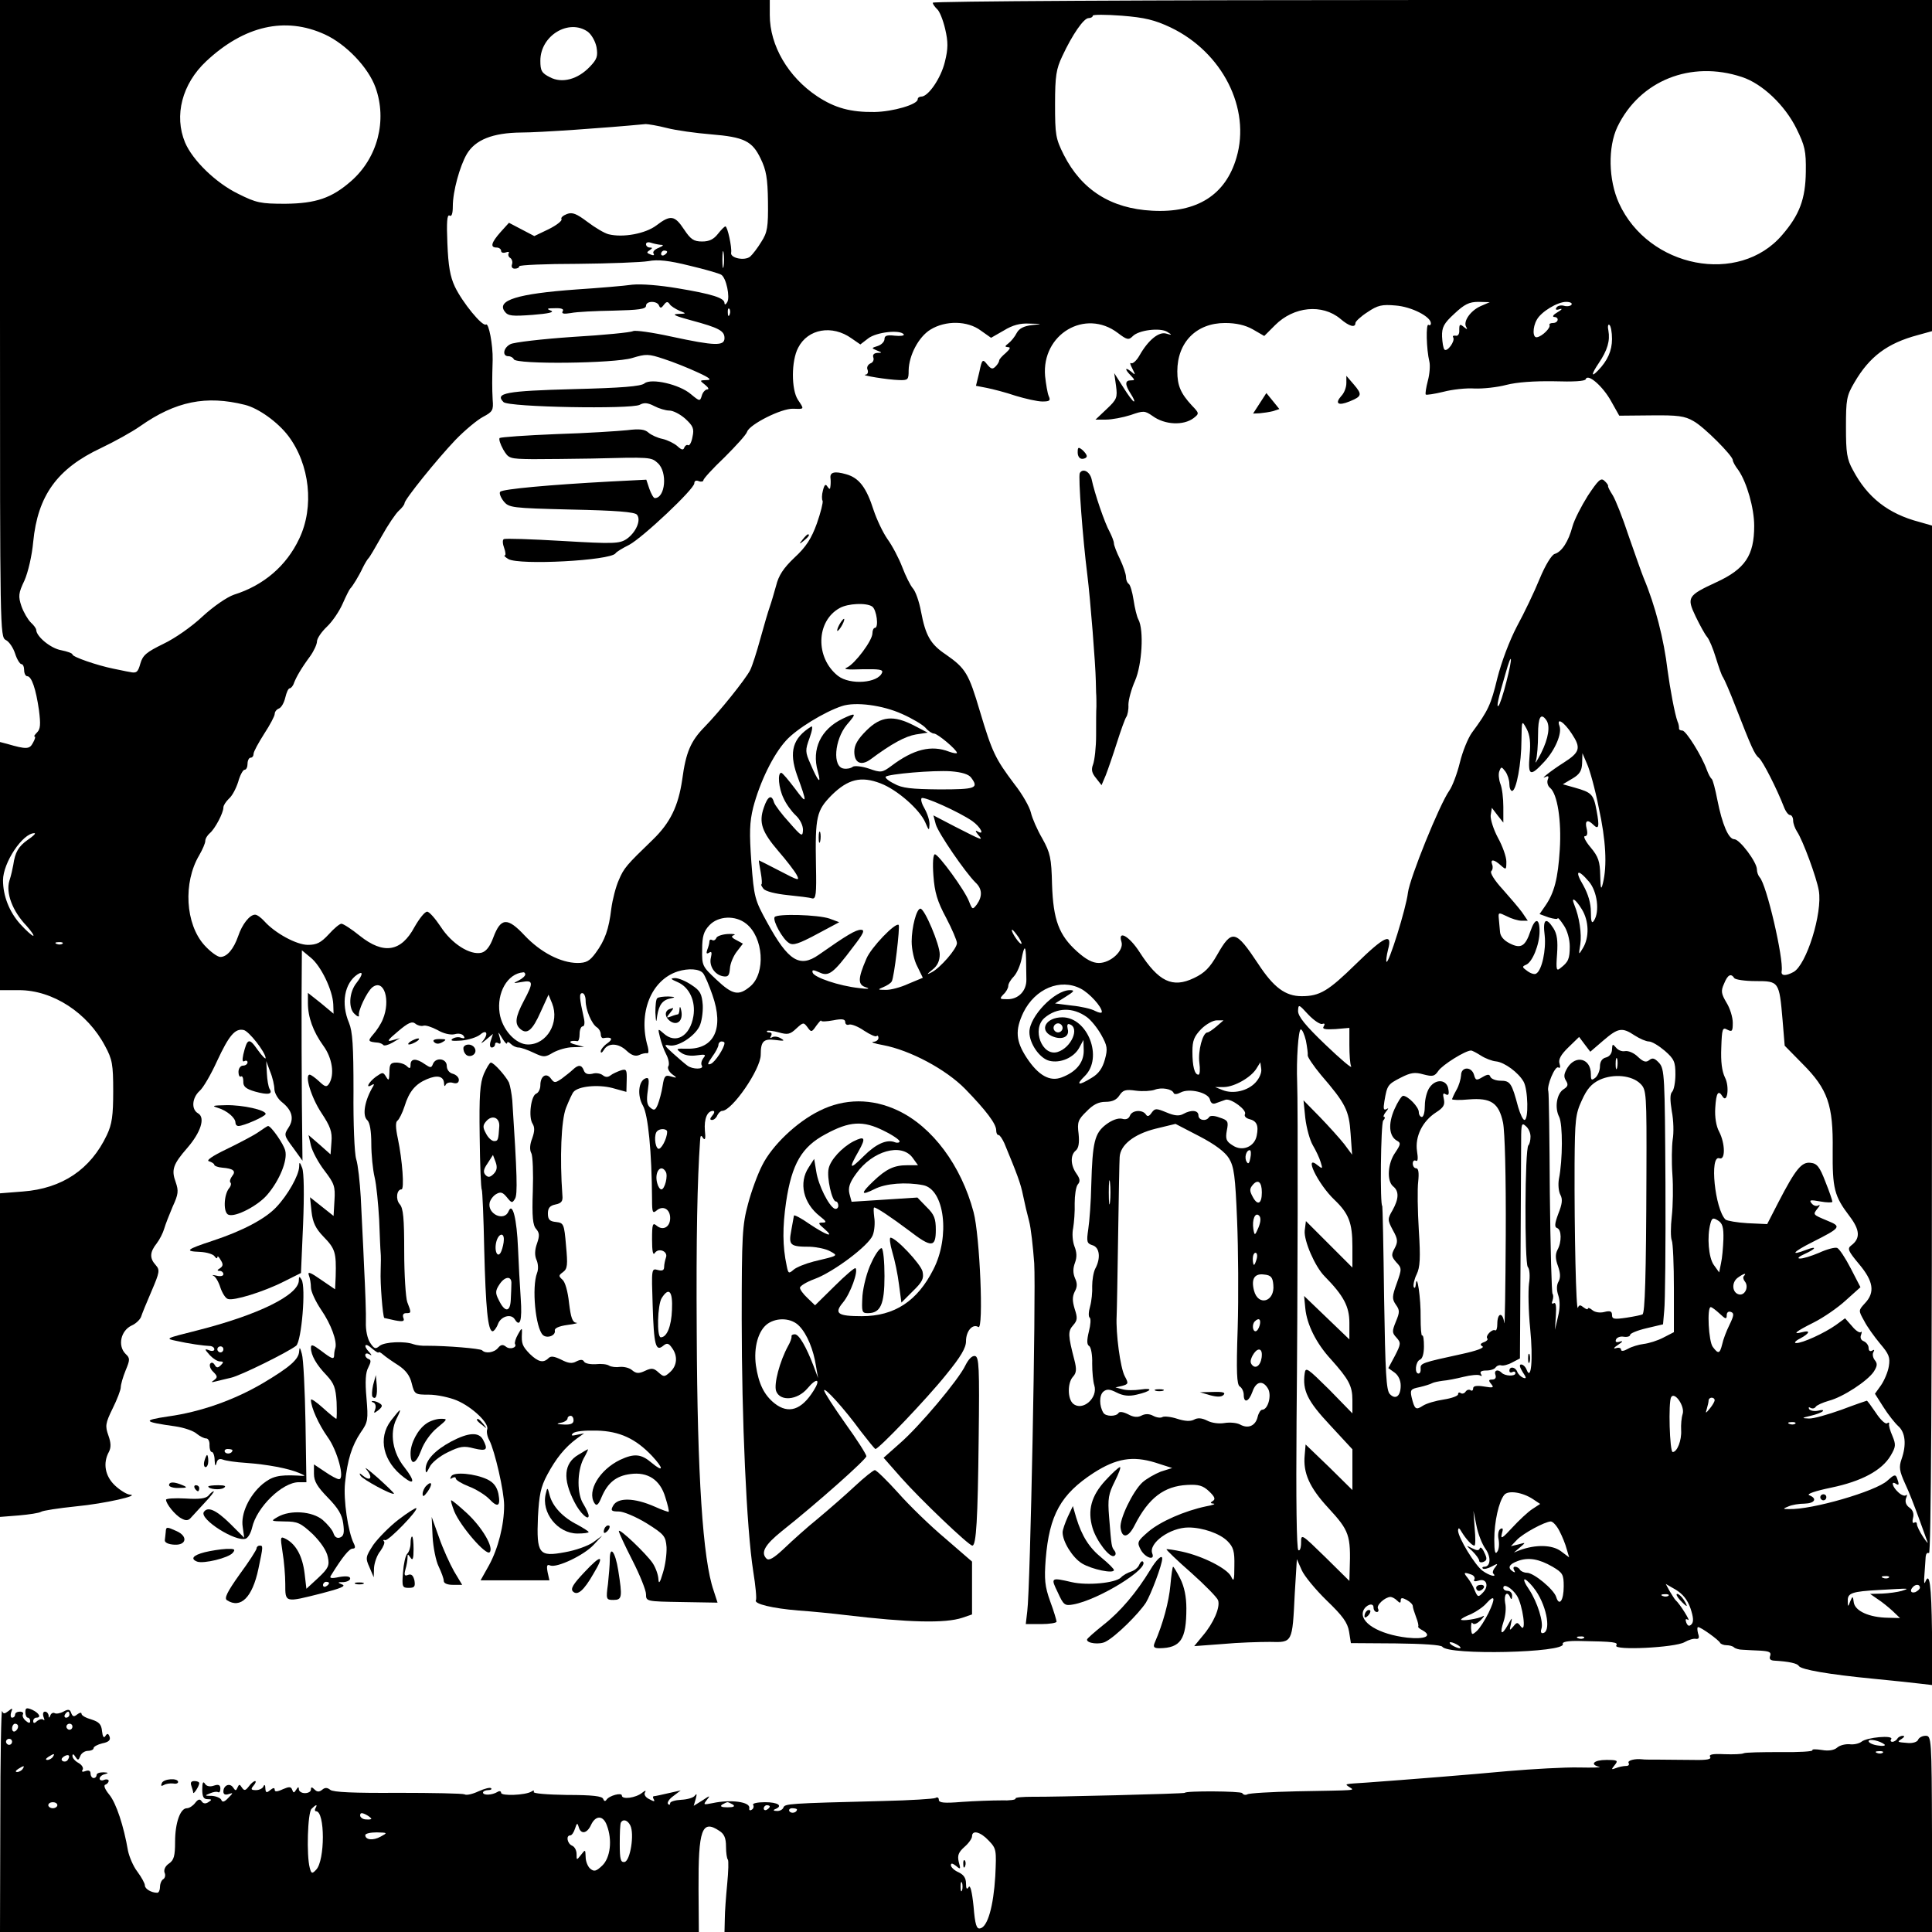 <?xml version="1.0" standalone="no"?>
<!DOCTYPE svg PUBLIC "-//W3C//DTD SVG 20010904//EN"
 "http://www.w3.org/TR/2001/REC-SVG-20010904/DTD/svg10.dtd">
<svg version="1.0" xmlns="http://www.w3.org/2000/svg"
 width="640pt" height="640pt" viewBox="0 0 640 640"
 preserveAspectRatio="xMidYMid meet">

<g transform="translate(0,640) scale(0.1,-0.1)"
fill="#000000" stroke="none">
<path d="M0 5345 c0 -1029 0 -1055 19 -1065 11 -5 25 -26 31 -45 6 -19 16 -35
21 -35 5 0 9 -9 9 -20 0 -11 5 -20 10 -20 15 0 29 -43 39 -112 6 -47 5 -63 -6
-74 -8 -8 -12 -14 -8 -14 3 0 1 -9 -6 -21 -11 -21 -21 -22 -86 -3 l-23 6 0
-411 0 -411 63 0 c112 0 227 -75 285 -185 24 -44 27 -61 27 -150 0 -81 -4
-109 -21 -145 -54 -114 -148 -177 -278 -187 l-76 -6 0 -536 0 -536 63 5 c34 3
67 8 73 12 6 4 58 12 116 18 95 9 217 37 177 39 -9 1 -31 14 -48 30 -33 31
-41 74 -20 112 7 14 7 29 -2 54 -11 31 -10 40 14 89 15 30 27 62 27 70 0 9 7
34 16 56 15 36 15 41 0 55 -27 27 -16 77 20 94 14 6 27 19 31 28 3 10 19 49
35 86 27 63 28 70 14 86 -21 23 -20 43 3 72 10 13 21 35 25 49 4 14 17 47 28
73 19 41 20 52 10 81 -15 41 -9 59 39 114 44 51 60 100 35 114 -23 13 -20 51
5 74 12 10 38 55 58 99 40 86 60 109 88 103 17 -3 72 -73 73 -93 0 -5 -12 7
-27 28 -28 40 -34 38 -47 -16 -4 -19 -3 -26 4 -22 5 3 10 1 10 -4 0 -6 -7 -11
-15 -11 -8 0 -15 -9 -15 -21 0 -11 4 -18 8 -15 5 3 8 -5 8 -16 -1 -17 8 -25
39 -34 43 -12 60 -9 48 9 -4 7 -8 30 -9 52 l-2 40 13 -35 c8 -19 14 -46 14
-59 1 -13 12 -32 25 -42 34 -27 41 -55 22 -84 -16 -24 -15 -27 15 -67 l31 -43
-2 190 c-1 105 -1 261 -1 348 l1 159 29 -24 c34 -27 73 -108 75 -155 l1 -31
-42 35 -43 34 0 -34 c0 -46 17 -94 51 -141 30 -41 38 -96 19 -126 -8 -12 -13
-11 -33 8 -13 12 -27 22 -31 22 -18 0 5 -76 39 -127 29 -44 36 -62 33 -96 l-3
-41 -36 32 -37 32 8 -35 c5 -20 25 -57 45 -83 32 -42 36 -52 33 -98 l-3 -52
-39 31 -39 31 5 -48 c4 -36 14 -56 39 -82 40 -41 43 -53 41 -132 l-2 -43 -47
32 c-34 24 -45 28 -40 15 4 -10 7 -28 7 -41 0 -13 15 -46 34 -74 33 -48 53
-104 47 -126 -2 -5 -4 -16 -4 -22 0 -18 -6 -16 -44 13 -27 20 -33 22 -33 9 0
-24 18 -56 52 -91 25 -27 30 -42 33 -88 1 -31 1 -56 -1 -56 -2 0 -22 16 -44
36 -22 20 -40 32 -40 27 0 -25 26 -82 55 -123 33 -45 58 -140 38 -140 -6 0
-27 11 -47 25 l-36 24 0 -31 c0 -25 11 -43 46 -79 34 -35 47 -56 51 -86 4 -30
2 -41 -10 -46 -10 -4 -18 1 -22 13 -3 11 -20 31 -36 45 -35 29 -107 34 -149
10 -24 -14 -24 -14 23 -15 43 0 53 -5 93 -42 27 -27 46 -55 50 -76 6 -28 2
-37 -32 -69 l-39 -36 -6 51 c-7 57 -28 95 -60 113 -21 11 -21 10 -13 -43 5
-29 9 -77 9 -105 0 -63 -2 -62 121 -31 62 16 81 24 68 29 -17 7 -17 8 4 8 12
1 22 6 22 12 0 7 -12 9 -36 5 -28 -6 -34 -4 -27 6 37 60 60 88 71 88 9 0 10 5
4 17 -19 38 -35 145 -29 201 8 76 22 122 52 167 24 34 25 42 19 114 -5 55 -3
85 6 101 9 18 10 25 1 28 -6 2 -11 8 -11 13 0 6 6 7 13 3 9 -6 10 -4 0 7 -21
22 -14 33 8 13 12 -10 22 -17 23 -14 1 3 8 -1 16 -8 8 -7 31 -23 50 -35 24
-16 38 -34 44 -60 9 -36 11 -37 57 -37 26 0 68 -9 92 -19 52 -22 108 -76 101
-96 -3 -7 0 -24 7 -36 18 -35 49 -169 49 -216 0 -65 -20 -143 -50 -198 l-28
-50 114 0 114 0 -6 27 c-4 22 -2 27 9 22 23 -8 111 34 143 68 l29 31 -30 -22
c-17 -12 -59 -27 -94 -33 -86 -16 -94 -6 -89 117 4 73 9 99 31 140 29 54 58
90 97 119 l25 18 -24 -5 c-17 -4 -21 -3 -13 5 7 7 40 10 79 9 76 -2 129 -27
183 -84 39 -42 39 -56 -1 -23 -35 30 -58 32 -105 10 -68 -33 -110 -103 -85
-143 7 -11 13 -7 24 20 20 47 48 70 95 76 58 8 99 -19 116 -77 8 -25 13 -46
11 -48 -1 -1 -22 6 -46 17 -68 30 -123 31 -138 3 -9 -16 -6 -19 19 -19 15 0
56 -17 92 -39 59 -37 63 -43 66 -79 1 -22 -4 -60 -12 -85 -10 -34 -14 -39 -15
-20 -1 14 -9 37 -19 52 -21 31 -112 118 -112 106 0 -5 20 -48 45 -97 25 -49
45 -99 45 -112 0 -24 1 -24 119 -26 l118 -2 -13 40 c-36 103 -54 382 -56 854
-2 321 2 503 11 635 1 19 3 22 10 10 7 -9 9 -1 6 25 -3 39 8 65 27 65 6 0 5
-7 -2 -15 -9 -11 -9 -15 -1 -15 6 0 14 7 17 15 4 8 11 15 16 15 33 0 128 138
128 186 0 44 9 54 48 49 30 -4 33 -3 19 5 -9 6 -22 8 -29 4 -7 -4 -8 -3 -4 4
4 7 2 12 -5 12 -7 0 -10 2 -8 5 3 2 21 0 39 -5 29 -8 37 -7 58 13 23 21 24 21
37 4 12 -17 14 -17 29 5 9 12 16 20 16 17 0 -4 18 -3 40 1 30 6 40 4 40 -6 0
-7 6 -11 13 -8 7 2 29 -6 49 -20 20 -13 39 -22 42 -18 3 3 6 0 6 -6 0 -7 -8
-13 -17 -13 -10 -1 4 -6 32 -11 90 -17 208 -80 272 -145 70 -72 103 -116 103
-137 0 -9 3 -16 8 -16 4 0 12 -12 19 -27 43 -104 54 -133 62 -173 5 -25 14
-63 20 -85 6 -22 13 -85 17 -140 6 -104 -13 -1078 -23 -1152 l-5 -43 51 0 c28
0 51 4 51 8 0 4 -9 35 -21 67 -18 50 -20 73 -15 140 12 147 50 215 159 286 75
48 129 57 204 34 l56 -18 -38 -12 c-20 -8 -48 -24 -61 -36 -32 -30 -76 -122
-72 -150 5 -37 26 -33 47 9 46 90 97 129 174 133 37 2 52 -2 72 -21 19 -18 22
-26 13 -32 -10 -6 -9 -8 2 -9 8 -1 -3 -5 -25 -9 -71 -15 -151 -50 -191 -84
-37 -32 -38 -35 -25 -60 15 -27 48 -37 38 -12 -13 34 59 86 120 86 47 0 104
-20 129 -45 20 -20 24 -34 23 -82 0 -49 -2 -55 -11 -35 -13 26 -93 67 -162 82
-27 6 -50 9 -52 8 -1 -2 35 -37 82 -78 46 -41 86 -82 89 -91 8 -23 -15 -76
-51 -118 l-28 -34 94 7 c52 5 123 7 157 7 75 -2 74 -4 82 159 l7 115 16 -36
c8 -19 46 -65 83 -101 53 -51 69 -73 74 -103 l6 -38 148 -1 c91 -1 150 -5 155
-11 19 -29 410 -20 399 9 -3 7 16 11 57 10 115 -2 127 -4 120 -15 -10 -17 194
-7 226 11 14 8 31 13 38 11 10 -1 12 4 7 18 -3 12 -3 21 0 21 10 0 69 -43 73
-52 2 -4 12 -8 21 -8 10 0 21 -3 25 -7 4 -4 17 -8 29 -8 12 -1 39 -2 59 -3 29
-2 36 -5 32 -17 -4 -10 0 -15 12 -16 51 -3 78 -9 83 -18 8 -12 101 -28 246
-42 61 -6 129 -13 153 -16 l43 -5 -1 176 c-2 157 -8 203 -23 164 -3 -7 -4 5
-2 27 2 22 3 48 4 58 1 10 5 15 11 12 7 -4 10 565 10 1699 l0 1705 -42 12
c-103 27 -172 81 -220 172 -20 36 -23 57 -23 142 0 92 2 104 28 148 50 86 109
130 210 157 l47 13 0 548 0 549 -1655 0 c-943 0 -1655 -4 -1655 -9 0 -5 7 -14
14 -21 8 -6 20 -36 27 -66 10 -43 10 -65 -1 -109 -13 -54 -55 -115 -78 -115
-7 0 -12 -4 -12 -9 0 -17 -82 -41 -143 -42 -79 -1 -131 13 -190 52 -96 64
-157 168 -157 269 l0 50 -1275 0 -1275 0 0 -1055z m3878 964 c171 -82 266
-268 218 -431 -36 -124 -131 -184 -279 -176 -137 7 -234 69 -293 185 -27 54
-29 66 -29 168 0 94 4 117 24 159 33 71 71 126 87 126 8 0 14 4 14 8 0 4 43 4
96 0 76 -6 109 -14 162 -39z m-2802 -23 c70 -32 144 -109 168 -176 39 -109 7
-233 -81 -310 -64 -56 -116 -74 -218 -75 -82 0 -96 3 -156 33 -74 36 -151 111
-176 170 -37 89 -10 194 70 269 126 118 262 149 393 89z m871 9 c12 -9 25 -31
29 -51 5 -30 2 -40 -22 -65 -40 -42 -92 -56 -132 -35 -28 14 -32 22 -32 55 0
83 94 140 157 96z m3823 -150 c68 -22 143 -94 181 -171 28 -57 32 -74 31 -143
-1 -90 -21 -143 -78 -209 -143 -168 -443 -110 -541 105 -35 77 -37 186 -5 253
74 153 243 221 412 165z m-3561 -169 c31 -8 97 -17 146 -21 110 -9 137 -22
165 -81 18 -37 23 -64 24 -142 1 -85 -2 -102 -22 -133 -12 -20 -29 -42 -37
-49 -18 -15 -67 -5 -63 13 3 17 -12 87 -19 87 -3 0 -14 -11 -25 -25 -14 -18
-29 -25 -52 -25 -28 0 -38 7 -60 40 -31 47 -45 49 -92 13 -36 -27 -110 -41
-158 -29 -13 3 -45 22 -70 41 -36 27 -50 33 -68 26 -13 -5 -21 -12 -18 -17 3
-5 -16 -20 -42 -33 l-48 -23 -42 22 -42 22 -28 -31 c-31 -35 -35 -51 -13 -51
8 0 15 -5 15 -11 0 -6 7 -8 16 -5 8 3 12 2 9 -3 -3 -5 0 -13 6 -16 5 -4 8 -13
5 -21 -3 -8 1 -14 9 -14 8 0 15 3 15 8 0 4 87 8 193 8 105 1 211 5 235 9 31 6
68 2 136 -15 51 -12 99 -26 105 -30 17 -10 30 -75 20 -91 -5 -9 -9 -9 -9 -3 0
17 -41 30 -155 49 -59 10 -120 15 -150 12 -27 -4 -112 -11 -187 -16 -194 -14
-264 -36 -236 -73 11 -15 25 -16 93 -11 52 4 73 9 60 14 -16 6 -13 8 13 8 22
1 31 -3 26 -10 -5 -8 3 -10 27 -6 19 4 82 7 142 8 82 2 107 5 107 16 0 17 37
17 43 1 4 -10 8 -9 16 2 8 11 13 12 19 3 4 -7 19 -16 32 -22 25 -10 25 -10 -5
-11 -21 -1 -8 -7 44 -21 93 -25 111 -35 111 -59 0 -27 -32 -26 -176 5 -64 14
-121 22 -127 18 -7 -4 -96 -13 -199 -19 -103 -7 -196 -18 -207 -24 -24 -12
-28 -40 -7 -40 8 0 16 -5 18 -10 6 -18 333 -14 392 4 46 14 54 14 105 -3 31
-10 81 -30 111 -44 42 -19 49 -26 31 -26 -24 -1 -24 -1 -5 -16 10 -8 14 -15 7
-15 -6 0 -15 -9 -18 -20 -6 -20 -7 -20 -36 4 -38 33 -132 54 -154 36 -12 -10
-76 -15 -235 -19 -224 -6 -262 -13 -232 -43 17 -17 422 -24 451 -9 14 8 27 7
48 -4 15 -8 38 -15 50 -15 13 0 36 -12 53 -27 26 -24 30 -33 24 -60 -3 -18
-10 -30 -14 -28 -5 3 -10 -1 -13 -7 -3 -10 -9 -9 -23 4 -10 9 -32 20 -49 24
-16 3 -38 13 -47 21 -12 11 -30 13 -70 8 -29 -3 -135 -10 -235 -13 -100 -4
-184 -10 -188 -13 -3 -4 2 -20 12 -38 18 -30 19 -31 98 -32 44 0 132 1 195 2
195 5 197 5 219 -15 33 -30 25 -116 -10 -116 -4 0 -12 14 -18 31 l-10 30 -118
-6 c-204 -11 -357 -25 -366 -34 -4 -4 1 -18 11 -31 18 -22 25 -23 225 -28 147
-3 210 -8 217 -17 15 -18 -4 -60 -35 -81 -23 -15 -43 -16 -212 -6 -102 6 -190
9 -194 6 -5 -2 -4 -16 1 -29 5 -14 6 -25 2 -25 -4 0 2 -6 12 -12 37 -21 338
-5 355 19 3 5 23 17 45 28 45 24 216 185 216 204 0 8 6 11 15 7 8 -3 15 -1 15
3 0 5 31 39 70 76 38 38 72 75 75 85 8 24 114 78 153 76 37 -1 37 -3 15 30
-22 34 -22 129 1 172 32 63 113 77 177 31 l29 -20 26 20 c27 21 107 30 118 13
2 -4 -11 -6 -30 -4 -26 3 -34 0 -34 -11 0 -9 -10 -19 -22 -23 -22 -7 -22 -7
-3 -15 18 -7 18 -8 1 -8 -11 -1 -16 -6 -13 -15 3 -8 -1 -17 -10 -20 -8 -4 -13
-13 -9 -21 3 -8 0 -16 -7 -16 -19 -2 74 -17 111 -18 30 -1 32 1 32 32 1 50 33
111 72 135 50 31 123 30 167 -3 l34 -24 42 24 c29 18 55 25 86 23 43 -1 44 -1
7 -5 -26 -3 -42 -11 -50 -26 -6 -12 -18 -27 -27 -34 -13 -10 -13 -12 -2 -13
10 0 7 -6 -7 -19 -12 -10 -22 -21 -22 -25 0 -4 -5 -13 -12 -20 -10 -10 -15 -9
-28 7 -15 19 -17 17 -26 -26 l-11 -45 36 -7 c20 -4 63 -15 95 -26 33 -10 73
-19 89 -19 24 0 28 3 21 18 -4 9 -9 39 -12 66 -12 139 133 225 241 143 30 -23
36 -24 49 -11 20 21 91 29 114 15 18 -11 17 -12 -3 -6 -24 7 -59 -21 -88 -72
-10 -18 -23 -29 -28 -26 -5 3 -3 -5 4 -18 11 -22 11 -23 -4 -10 -21 17 -22 8
-1 -13 14 -15 14 -16 0 -16 -20 0 -20 -14 0 -45 9 -14 14 -25 10 -25 -3 0 -19
21 -35 47 l-30 47 6 -42 c5 -39 3 -45 -31 -77 l-37 -35 35 0 c19 0 56 7 81 15
43 15 47 15 73 -3 41 -30 103 -32 136 -7 19 15 19 16 -6 42 -37 40 -48 66 -48
113 0 96 63 160 158 160 37 0 67 -7 92 -21 l38 -22 36 36 c62 62 156 71 216
21 29 -25 50 -31 50 -14 0 5 18 22 40 36 34 23 48 26 93 22 53 -4 117 -37 117
-59 0 -6 -4 -8 -8 -5 -9 5 -7 -81 3 -122 3 -12 1 -41 -5 -63 -6 -23 -9 -43 -7
-46 3 -2 29 2 58 9 30 8 77 13 104 11 28 -1 75 4 105 12 35 9 92 13 157 12 65
-2 104 0 106 7 7 20 57 -24 84 -73 l27 -48 106 1 c88 1 111 -2 140 -19 35 -19
130 -115 130 -129 0 -5 8 -20 19 -34 28 -41 52 -126 52 -184 0 -98 -30 -143
-126 -187 -95 -44 -98 -50 -68 -113 14 -29 31 -60 38 -68 7 -8 20 -39 29 -69
9 -29 19 -59 24 -65 4 -6 23 -49 41 -96 53 -136 63 -159 78 -171 13 -11 60
-104 82 -161 6 -16 15 -28 21 -28 5 0 10 -8 10 -18 0 -10 6 -26 13 -37 19 -28
65 -153 72 -195 13 -74 -41 -247 -84 -270 -26 -14 -42 -13 -39 3 7 40 -50 288
-73 311 -5 6 -9 17 -9 26 0 24 -57 100 -75 100 -19 0 -40 49 -56 130 -7 36
-15 67 -19 70 -4 3 -11 16 -16 30 -17 47 -69 130 -81 130 -7 0 -12 3 -11 8 0
4 -1 14 -5 22 -9 24 -25 110 -33 170 -12 102 -41 215 -79 305 -7 17 -29 80
-50 140 -20 61 -44 121 -53 135 -9 14 -16 27 -15 30 1 3 -5 11 -13 18 -11 10
-20 1 -54 -50 -22 -35 -45 -80 -51 -102 -13 -49 -35 -84 -59 -91 -10 -3 -31
-37 -50 -83 -17 -42 -51 -113 -75 -157 -25 -48 -51 -117 -65 -172 -21 -87 -30
-107 -84 -180 -13 -18 -31 -62 -40 -99 -9 -37 -25 -79 -35 -93 -33 -47 -131
-290 -137 -338 -6 -52 -64 -237 -71 -229 -2 2 0 20 5 40 16 58 -11 46 -107
-48 -91 -89 -119 -106 -179 -106 -54 0 -93 29 -144 107 -75 113 -87 116 -136
30 -24 -42 -41 -60 -77 -77 -71 -34 -117 -12 -180 86 -34 53 -73 75 -60 34 9
-28 -35 -70 -75 -70 -21 0 -43 12 -72 38 -60 54 -79 104 -83 222 -2 88 -6 105
-32 152 -17 29 -34 68 -38 86 -4 18 -28 61 -55 95 -63 84 -73 104 -114 241
-37 125 -47 142 -113 188 -51 34 -67 63 -82 142 -6 33 -18 67 -27 77 -8 9 -24
41 -35 70 -11 29 -33 71 -49 93 -16 23 -36 66 -46 96 -24 75 -48 107 -91 119
-38 11 -54 7 -52 -12 1 -7 1 -19 0 -27 -1 -12 -3 -12 -10 -2 -6 10 -10 7 -15
-13 -4 -14 -4 -30 -1 -34 2 -5 -6 -38 -19 -75 -18 -50 -36 -78 -74 -113 -37
-35 -53 -60 -61 -93 -7 -25 -16 -56 -21 -70 -5 -14 -19 -61 -31 -105 -12 -44
-27 -91 -34 -105 -16 -31 -102 -138 -151 -188 -46 -47 -62 -84 -74 -174 -13
-89 -40 -144 -98 -200 -87 -84 -95 -93 -112 -133 -10 -22 -21 -65 -25 -95 -8
-68 -21 -105 -52 -147 -20 -27 -31 -33 -61 -33 -55 1 -121 35 -174 91 -57 61
-79 60 -104 -7 -11 -30 -24 -46 -39 -50 -38 -9 -99 30 -135 86 -18 27 -38 50
-45 50 -8 0 -26 -23 -42 -51 -44 -82 -102 -92 -181 -29 -27 22 -55 40 -61 40
-6 0 -25 -16 -42 -35 -26 -28 -40 -35 -69 -35 -38 0 -109 39 -144 78 -11 12
-24 22 -31 22 -18 0 -43 -32 -56 -71 -15 -43 -37 -69 -59 -69 -10 0 -34 18
-53 39 -63 70 -71 207 -17 298 11 19 20 40 20 47 0 8 7 19 15 26 17 14 45 67
45 85 0 7 8 19 18 29 11 9 24 34 31 56 6 22 16 40 21 40 6 0 10 9 10 20 0 11
5 20 10 20 6 0 10 6 10 13 0 7 16 36 35 66 19 29 35 59 35 66 0 7 6 15 14 18
8 3 17 19 21 36 4 17 10 31 15 31 4 0 11 8 14 18 8 20 23 47 54 89 12 17 22
39 22 48 0 10 15 32 33 49 18 17 41 51 52 76 11 25 22 47 25 50 8 8 29 42 42
70 7 14 15 27 18 30 4 3 23 36 44 73 21 38 47 76 57 85 10 9 19 20 19 25 0 12
107 145 169 210 31 32 72 66 91 76 32 17 35 22 32 57 -2 40 -2 64 0 132 1 50
-13 123 -22 117 -12 -8 -78 73 -103 125 -16 34 -22 69 -25 144 -3 70 -1 96 7
92 7 -5 11 6 11 31 0 49 23 132 46 172 28 48 86 71 180 72 61 0 277 15 413 28
7 0 39 -5 70 -13z m-21 -387 c12 0 10 -3 -6 -10 -13 -5 -21 -13 -17 -19 4 -6
-1 -7 -10 -3 -13 5 -14 7 -3 14 10 7 10 9 1 9 -7 0 -13 5 -13 11 0 6 7 8 16 5
9 -3 23 -6 32 -7z m209 -71 c-2 -13 -4 -3 -4 22 0 25 2 35 4 23 2 -13 2 -33 0
-45z m-187 48 c0 -3 -4 -8 -10 -11 -5 -3 -10 -1 -10 4 0 6 5 11 10 11 6 0 10
-2 10 -4z m2695 -180 c-34 -15 -59 -51 -48 -69 5 -9 3 -9 -8 0 -13 11 -15 9
-15 -10 1 -13 -4 -21 -12 -19 -8 1 -11 -1 -8 -6 7 -12 -20 -49 -29 -40 -4 4
-7 23 -8 43 -1 31 6 44 41 76 33 31 49 39 79 39 l38 -1 -30 -13z m301 5 c-3
-5 -15 -7 -25 -4 -10 3 -22 0 -25 -6 -5 -7 0 -9 11 -5 10 3 7 -2 -7 -10 -14
-8 -19 -15 -12 -16 18 0 15 -20 -4 -20 -8 0 -13 -3 -11 -7 4 -9 -24 -37 -41
-40 -15 -4 -16 32 -1 58 14 26 68 59 97 59 13 0 21 -4 18 -9z m-2789 -33 c-3
-8 -6 -5 -6 6 -1 11 2 17 5 13 3 -3 4 -12 1 -19z m2923 -81 c0 -39 -15 -72
-46 -104 -24 -25 -23 -13 2 24 29 43 38 74 32 108 -3 13 -1 22 3 19 5 -3 9
-24 9 -47z m-4529 -218 c45 -11 109 -57 144 -103 71 -94 87 -235 36 -341 -42
-89 -117 -154 -216 -185 -23 -8 -67 -38 -104 -72 -36 -34 -92 -73 -130 -91
-55 -27 -68 -37 -76 -65 -8 -29 -13 -33 -35 -28 -14 2 -38 8 -55 11 -54 11
-135 39 -135 47 0 4 -17 10 -37 14 -35 6 -82 45 -83 67 0 5 -8 16 -18 25 -10
10 -24 34 -31 54 -11 33 -10 43 10 85 12 27 25 83 29 128 15 154 80 243 225
311 44 21 102 53 129 72 118 83 219 103 347 71z m2078 -668 c15 -10 23 -71 9
-71 -4 0 -8 -8 -8 -18 0 -24 -58 -101 -84 -113 -15 -6 1 -8 50 -6 56 1 70 -1
66 -11 -13 -35 -106 -42 -146 -11 -76 60 -73 182 6 225 27 15 87 18 107 5z
m2101 -250 c-10 -40 -22 -76 -26 -79 -8 -8 -1 25 23 106 22 79 25 58 3 -27z
m-2002 -106 c34 -15 69 -36 78 -46 9 -11 22 -19 28 -19 12 0 76 -54 76 -64 0
-3 -12 -1 -26 4 -59 23 -118 8 -191 -47 -31 -23 -35 -23 -75 -9 -24 8 -48 10
-53 6 -6 -5 -20 -8 -30 -6 -38 5 -31 95 10 145 34 39 32 42 -14 20 -72 -35
-103 -100 -82 -174 13 -47 1 -35 -24 24 -18 40 -18 46 -3 87 9 25 11 41 5 37
-61 -38 -74 -83 -47 -160 35 -96 34 -100 -6 -46 -22 29 -42 53 -46 53 -13 0
-9 -51 8 -85 8 -18 26 -43 40 -56 14 -13 24 -33 24 -48 -1 -24 -4 -23 -45 24
-25 27 -48 58 -51 67 -8 28 -21 21 -34 -18 -17 -49 -6 -80 49 -144 26 -30 53
-65 60 -78 11 -21 7 -20 -56 13 -37 19 -68 35 -69 35 -1 0 2 -18 6 -40 4 -22
5 -40 2 -40 -2 0 1 -6 7 -14 7 -9 41 -17 79 -21 37 -4 74 -8 82 -11 13 -3 15
13 13 109 -3 163 2 182 52 233 54 53 97 64 162 39 55 -21 129 -86 148 -129 12
-28 13 -29 14 -8 1 13 -7 37 -16 53 -9 15 -14 31 -10 35 7 7 125 -46 168 -76
28 -20 42 -49 17 -34 -8 5 -7 0 2 -11 18 -21 17 -21 -77 27 l-71 37 8 -30 c9
-30 97 -158 131 -192 23 -21 24 -46 5 -73 -14 -18 -15 -18 -26 10 -14 37 -101
156 -113 156 -6 0 -8 -29 -5 -70 4 -56 13 -86 42 -140 20 -38 36 -76 36 -84 0
-19 -56 -83 -84 -97 -17 -9 -17 -7 3 9 17 13 24 30 24 51 0 32 -50 151 -64
151 -13 0 -29 -62 -29 -109 0 -26 8 -63 19 -83 l18 -37 -48 -20 c-26 -12 -60
-21 -76 -20 -26 0 -26 1 -7 9 12 5 25 13 28 19 8 12 28 182 23 187 -10 10 -92
-75 -107 -112 -29 -67 -29 -87 0 -95 14 -5 4 -6 -25 -2 -65 7 -148 35 -153 51
-3 10 2 10 22 1 31 -15 46 -4 112 84 35 45 40 57 26 57 -17 0 -46 -17 -140
-83 -63 -44 -101 -20 -170 106 -42 76 -44 84 -53 200 -7 99 -6 133 6 182 22
84 66 175 109 222 34 38 127 95 185 114 45 15 135 3 199 -26z m2134 -20 c14
-19 8 -60 -17 -110 -14 -27 -22 -39 -17 -25 4 14 7 53 7 87 0 57 9 73 27 48z
m-55 -117 c-6 -69 2 -72 49 -21 36 39 59 94 50 118 -11 30 15 14 41 -26 31
-47 27 -61 -28 -96 -41 -26 -80 -57 -60 -47 10 5 13 3 8 -9 -3 -8 0 -21 8 -27
24 -20 38 -108 32 -204 -6 -96 -18 -144 -49 -188 l-18 -26 30 -11 c17 -5 30
-7 30 -3 0 4 9 -6 20 -23 12 -17 20 -47 20 -70 0 -42 -5 -52 -31 -72 -13 -11
-15 -6 -11 47 3 44 0 66 -12 85 -25 39 -36 30 -29 -24 5 -47 -9 -115 -28 -126
-5 -4 -18 0 -29 8 -18 13 -19 15 -5 21 21 8 45 67 45 111 0 45 -15 45 -30 1
-17 -51 -32 -60 -69 -41 -20 10 -31 24 -32 38 -1 12 -3 32 -4 44 -2 21 -1 21
26 8 15 -8 38 -15 49 -15 l21 0 -19 28 c-11 15 -41 50 -65 77 -26 28 -42 54
-37 59 5 5 6 15 3 22 -7 19 6 18 29 -3 17 -15 18 -15 18 13 0 16 -13 52 -28
79 -15 28 -25 61 -24 74 l4 25 19 -25 19 -24 0 52 c0 28 -4 63 -10 77 -5 14
-7 33 -3 42 6 15 7 15 20 -2 7 -10 13 -28 13 -41 0 -13 4 -23 9 -23 14 0 31
92 31 168 1 67 1 67 17 38 11 -21 14 -45 10 -88z m229 -173 c24 -109 28 -193
14 -250 -6 -25 -8 -21 -9 25 -1 46 -6 62 -32 93 -17 20 -25 37 -19 37 8 0 10
9 6 25 -7 27 3 32 22 13 18 -18 21 -7 11 46 -10 55 -16 61 -73 77 l-39 11 32
19 c24 14 31 26 32 51 l1 33 15 -35 c9 -19 27 -84 39 -145z m-2079 99 c26 -35
16 -39 -105 -39 -93 1 -124 4 -150 19 -19 9 -31 20 -28 23 9 9 158 22 216 18
37 -3 59 -10 67 -21z m-3125 -206 c-31 -22 -42 -41 -48 -83 -2 -11 -7 -35 -13
-53 -12 -40 10 -100 57 -149 16 -18 26 -33 22 -33 -4 0 -24 18 -43 39 -36 40
-57 93 -57 145 0 58 65 156 104 156 6 0 -4 -10 -22 -22z m5172 -139 c27 -32
36 -99 16 -129 -7 -11 -10 -3 -10 29 0 29 -9 59 -25 88 -30 50 -19 57 19 12z
m-24 -91 c24 -39 25 -93 4 -128 -15 -25 -15 -25 -9 12 5 34 -3 90 -20 131 -12
29 4 19 25 -15z m-2768 -48 c57 -45 65 -163 14 -207 -39 -33 -59 -29 -113 22
-46 43 -48 46 -47 99 0 44 5 61 24 81 29 31 86 34 122 5z m903 -46 c9 -15 12
-23 6 -20 -11 7 -35 46 -28 46 3 0 12 -12 22 -26z m-3168 -20 c-3 -3 -12 -4
-19 -1 -8 3 -5 6 6 6 11 1 17 -2 13 -5z m3192 -51 c0 -21 1 -51 1 -67 1 -38
-26 -66 -62 -66 -27 0 -28 1 -14 16 9 8 16 21 16 28 0 7 8 21 19 32 10 11 21
37 25 57 9 47 14 47 15 0z m-1070 -47 c6 -7 20 -40 31 -72 39 -111 6 -180 -84
-178 -37 1 -38 0 -20 -13 12 -9 31 -12 52 -9 28 4 32 3 22 -9 -6 -8 -9 -19 -5
-25 8 -13 -31 -13 -48 0 -7 5 -28 23 -47 40 -30 27 -32 31 -13 27 28 -6 83 29
100 63 7 14 12 45 11 70 -3 38 -8 48 -37 67 -19 13 -43 23 -55 23 -17 -1 -15
-3 10 -14 38 -17 59 -63 51 -112 -11 -67 -59 -94 -99 -57 -19 17 -19 16 -12
-12 4 -17 13 -43 21 -58 8 -15 11 -33 7 -39 -4 -6 2 -18 12 -26 18 -13 18 -14
-3 -8 -19 6 -23 2 -28 -31 -3 -21 -11 -49 -16 -62 -8 -19 -12 -21 -25 -10 -11
9 -13 23 -8 57 5 35 4 44 -7 40 -24 -8 -29 -57 -9 -91 17 -31 29 -151 30 -311
0 -42 2 -47 15 -36 21 18 45 5 45 -25 0 -30 -24 -43 -45 -25 -13 11 -15 5 -15
-46 0 -38 3 -54 9 -45 12 19 45 6 37 -15 -3 -9 -6 -23 -6 -31 0 -11 -6 -14
-21 -10 -21 6 -21 4 -17 -116 4 -133 10 -156 35 -135 12 10 18 9 29 -7 20 -27
17 -59 -6 -80 -19 -17 -21 -17 -39 -1 -15 14 -23 15 -44 5 -21 -10 -30 -9 -43
2 -9 8 -27 12 -40 11 -13 -2 -29 0 -36 4 -7 5 -27 7 -44 5 -18 -1 -35 2 -39 8
-4 8 -12 8 -26 1 -14 -8 -27 -6 -50 6 -23 11 -34 13 -42 5 -17 -17 -34 -13
-62 14 -25 26 -28 34 -26 70 1 17 -1 17 -13 -5 -8 -14 -12 -28 -10 -32 8 -12
-17 -20 -30 -9 -10 8 -17 7 -26 -4 -13 -16 -42 -20 -53 -8 -7 6 -116 15 -182
15 -16 -1 -37 2 -45 5 -29 11 -95 8 -112 -5 -14 -12 -18 -11 -32 10 -9 14 -15
42 -14 68 1 25 -2 108 -6 185 -3 77 -9 181 -11 230 -3 50 -9 106 -15 125 -6
19 -10 121 -9 225 0 151 -3 198 -15 227 -27 64 -15 131 28 160 20 13 18 -1 -3
-28 -25 -31 -28 -86 -5 -104 8 -8 14 -9 13 -4 -4 14 26 78 44 93 39 31 62 -42
35 -106 -6 -15 -21 -38 -32 -50 -19 -22 -17 -24 17 -27 6 -1 14 -4 17 -8 3 -3
16 0 30 8 l25 15 -25 -7 c-20 -6 -17 0 19 30 33 28 46 34 57 25 7 -6 19 -9 26
-7 7 3 28 -4 47 -14 20 -12 43 -17 57 -14 13 4 26 1 30 -6 5 -7 2 -9 -8 -6 -8
4 -21 2 -29 -3 -9 -7 0 -8 29 -6 24 2 52 11 63 20 22 19 28 1 7 -23 -7 -8 -2
-6 11 5 l24 20 -7 -22 c-5 -14 -3 -23 3 -23 6 0 11 5 11 11 0 5 5 7 11 3 8 -4
9 1 5 17 -7 24 -7 24 8 -1 9 -14 15 -21 16 -15 0 5 5 4 12 -3 7 -7 18 -12 26
-12 8 0 30 -8 49 -17 34 -16 38 -16 65 0 16 9 46 18 66 18 l37 1 -30 8 c-25 6
-19 15 8 11 4 0 7 10 7 24 0 14 5 25 10 25 6 0 8 11 4 28 -15 67 -16 82 -5 82
6 0 11 -11 11 -25 0 -30 20 -77 37 -88 7 -4 13 -15 13 -22 0 -8 3 -14 8 -14
28 5 35 -2 14 -17 -12 -8 -22 -21 -22 -27 0 -7 5 -4 11 6 14 23 48 22 75 -4
16 -15 29 -19 41 -14 10 5 22 7 27 6 5 -1 5 8 2 21 -33 111 10 221 99 250 35
11 72 9 84 -6z m-589 -4 c0 -5 -10 -14 -22 -20 -20 -10 -19 -10 10 -5 39 7 40
-1 7 -63 -28 -53 -31 -76 -11 -93 22 -19 40 -4 67 57 l26 57 12 -29 c25 -63
-17 -136 -80 -136 -41 0 -86 50 -94 104 -10 67 26 131 78 135 4 1 7 -3 7 -7z
m4005 -12 c3 -5 35 -10 71 -10 77 0 78 -1 89 -129 l7 -85 59 -60 c84 -84 102
-137 100 -286 -1 -127 5 -152 56 -219 35 -46 36 -74 5 -97 -13 -10 -10 -18 26
-61 48 -57 54 -94 20 -130 -22 -24 -22 -24 -3 -58 10 -20 34 -53 53 -76 29
-34 34 -45 29 -75 -3 -19 -15 -47 -26 -63 l-20 -28 28 -44 c15 -24 38 -53 49
-63 24 -21 28 -62 11 -110 -9 -26 -7 -39 12 -81 13 -27 32 -77 44 -110 12 -33
25 -69 29 -80 5 -11 -1 -5 -13 13 -12 18 -21 37 -21 43 0 6 -4 8 -9 5 -5 -4
-7 4 -4 15 4 14 0 27 -12 35 -11 8 -15 19 -11 31 4 9 4 14 0 10 -4 -4 -16 0
-26 10 -19 17 -25 39 -8 28 11 -7 12 -3 4 19 -5 13 -10 11 -32 -9 -38 -35
-251 -97 -326 -94 -21 0 -21 1 -1 9 11 5 35 9 53 9 34 1 43 17 15 28 -9 4 20
14 73 25 101 21 168 57 197 106 17 29 18 36 6 65 -8 18 -13 36 -11 40 1 5 -2
6 -7 2 -6 -3 -22 12 -37 35 -15 22 -28 40 -30 40 -1 0 -39 -13 -84 -30 -45
-16 -93 -30 -108 -29 -25 1 -24 2 6 9 18 4 36 11 40 15 4 5 -3 5 -15 2 -13 -3
-26 0 -30 5 -3 6 -1 8 5 4 6 -3 13 -2 17 4 3 5 23 14 44 20 46 12 127 65 148
96 12 19 13 27 3 39 -6 8 -8 20 -4 26 4 8 3 9 -4 5 -7 -4 -12 -1 -12 9 0 8 -7
18 -16 22 -9 3 -13 12 -9 21 3 9 3 13 -1 9 -4 -3 -17 5 -29 20 l-23 26 -30
-22 c-38 -27 -112 -61 -132 -60 -8 0 -3 7 13 15 32 17 36 29 7 21 -35 -9 -22
2 38 32 32 16 80 49 106 73 l49 44 -32 62 c-18 35 -38 65 -45 68 -7 3 -34 -4
-60 -16 -26 -11 -55 -20 -64 -19 -10 0 -2 7 16 15 38 17 43 28 6 14 -57 -22
-45 -7 21 26 93 47 96 51 49 70 -50 21 -49 20 -33 41 8 9 9 14 3 10 -7 -4 -17
-1 -23 7 -9 11 -4 12 29 6 22 -4 40 -4 40 -1 0 4 -10 34 -23 66 -19 50 -28 61
-49 63 -30 4 -50 -21 -107 -131 l-37 -72 -65 3 c-35 2 -68 8 -73 12 -35 34
-54 216 -20 203 20 -7 19 49 -1 88 -10 18 -15 49 -13 79 3 50 10 61 24 38 16
-26 24 33 8 63 -10 21 -14 52 -12 99 2 62 4 68 20 59 16 -8 18 -5 18 23 0 18
-9 48 -21 67 -17 29 -19 38 -8 62 12 30 23 36 34 19z m-2165 -35 c29 -15 70
-60 70 -77 0 -5 -10 -3 -22 3 -12 7 -47 15 -78 18 l-55 7 35 22 c29 18 31 22
14 22 -50 0 -134 -87 -134 -139 0 -38 34 -87 66 -95 36 -9 81 10 99 43 l14 26
1 -36 c0 -39 -25 -70 -73 -88 -39 -15 -77 6 -116 65 -36 55 -39 91 -11 150 39
79 122 114 190 79z m800 -117 c8 3 10 0 5 -8 -6 -9 4 -11 39 -9 l46 4 0 -57
c0 -31 2 -63 6 -71 3 -8 -36 25 -85 72 -67 64 -91 94 -91 112 1 23 2 23 34
-12 18 -19 39 -33 46 -31z m-780 23 c14 -10 35 -36 48 -59 20 -36 22 -46 12
-82 -8 -29 -21 -47 -43 -60 -45 -28 -55 -25 -23 6 61 61 9 194 -75 194 -54 0
-78 -42 -35 -62 33 -15 60 -3 53 23 -3 13 -1 19 6 16 35 -11 6 -78 -40 -92
-51 -15 -86 76 -43 113 41 35 94 36 140 3z m430 -31 c-13 -11 -26 -20 -30 -20
-16 0 -32 -62 -27 -100 3 -22 2 -40 -3 -40 -13 0 -20 28 -20 77 0 36 6 50 29
74 16 16 39 29 52 29 l22 0 -23 -20z m-510 -5 c0 -8 -7 -15 -15 -15 -8 0 -15
7 -15 15 0 8 7 15 15 15 8 0 15 -7 15 -15z m806 -42 c4 -21 7 -43 6 -49 -1 -5
19 -35 44 -65 81 -94 93 -117 98 -194 l5 -70 -26 35 c-15 19 -52 60 -81 90
l-54 55 6 -59 c4 -33 15 -73 25 -90 10 -17 22 -42 26 -56 7 -22 6 -23 -9 -11
-50 42 -1 -61 55 -114 47 -45 59 -76 59 -154 l0 -70 -77 77 -77 77 -4 -32 c-3
-33 34 -119 66 -151 63 -64 82 -100 82 -154 l0 -55 -75 72 -75 72 4 -41 c5
-53 36 -116 85 -169 59 -66 71 -88 71 -135 l0 -44 -77 79 c-71 70 -78 76 -81
54 -8 -57 9 -92 84 -172 l74 -80 0 -67 0 -68 -77 76 -78 75 -3 -35 c-6 -59 16
-108 78 -175 70 -76 75 -90 71 -206 l-1 -36 -80 79 c-79 77 -80 78 -80 48 0
-17 -4 -29 -9 -25 -6 3 -8 168 -6 428 4 403 5 1059 2 1122 -3 73 4 175 12 175
5 0 12 -17 17 -37z m1089 17 c17 -11 38 -20 47 -20 10 0 33 -14 53 -31 31 -27
35 -37 35 -78 0 -26 -5 -52 -11 -58 -7 -7 -7 -27 -1 -64 6 -30 7 -72 3 -94 -3
-22 -4 -74 -1 -115 3 -41 2 -104 -2 -139 -4 -35 -4 -71 0 -80 4 -9 7 -81 7
-160 l0 -144 -35 -18 c-19 -10 -48 -19 -65 -21 -16 -2 -40 -9 -52 -16 -14 -8
-23 -9 -23 -3 0 6 -8 8 -17 5 -10 -3 -7 2 7 11 15 10 18 14 7 11 -12 -4 -17
-2 -14 6 2 7 14 12 25 10 12 -2 22 1 22 6 0 5 24 15 54 22 l55 13 4 46 c3 25
5 215 4 422 -2 355 -3 378 -21 398 -15 16 -22 18 -33 9 -10 -8 -19 -6 -37 11
-13 13 -32 21 -43 19 -10 -2 -23 3 -30 12 -11 13 -12 12 -13 -6 0 -13 -8 -24
-20 -27 -13 -3 -20 -14 -20 -30 0 -13 -7 -30 -15 -37 -13 -10 -15 -9 -15 12 0
51 -49 65 -77 22 -12 -20 -14 -30 -6 -43 9 -14 7 -20 -7 -29 -23 -14 -31 -61
-15 -92 12 -25 12 -142 -1 -206 -3 -18 -1 -41 5 -52 8 -15 6 -30 -7 -63 -12
-32 -13 -44 -4 -47 15 -5 16 -46 1 -73 -7 -14 -7 -29 2 -53 8 -23 9 -38 2 -51
-7 -12 -7 -28 -1 -46 6 -18 6 -43 -1 -71 l-10 -43 3 47 c2 31 0 45 -7 41 -6
-4 -8 0 -4 9 3 9 3 19 0 22 -3 3 -7 153 -9 333 -1 181 -3 333 -5 338 -6 18 22
85 33 79 6 -4 8 1 4 13 -4 13 4 29 30 54 l35 34 18 -24 19 -25 43 37 c49 42
62 45 104 17z m-3015 -25 c0 -16 -31 -63 -45 -69 -13 -5 -12 0 4 23 12 16 21
34 21 40 0 6 5 11 10 11 6 0 10 -2 10 -5z m2506 -42 c14 -9 37 -18 50 -19 28
-3 74 -37 91 -67 15 -26 17 -127 3 -127 -5 0 -14 19 -21 43 -21 79 -26 87 -58
87 -16 0 -31 6 -34 13 -3 9 -9 9 -26 -1 -20 -12 -23 -11 -28 7 -8 29 -43 28
-43 -1 -1 -13 -7 -34 -15 -48 -8 -14 -14 -28 -15 -31 0 -3 25 -4 55 -1 74 6
100 -11 114 -77 6 -30 10 -176 9 -373 -1 -178 -3 -308 -5 -290 -5 37 -23 34
-23 -4 0 -14 -3 -23 -7 -21 -10 6 -34 -19 -26 -27 3 -3 -2 -9 -11 -12 -13 -5
-14 -9 -5 -14 7 -5 -21 -15 -67 -25 -134 -29 -139 -31 -138 -48 1 -10 -2 -17
-7 -17 -14 0 -10 40 5 46 8 3 13 20 13 44 0 22 -2 38 -6 36 -3 -2 -5 25 -5 60
1 62 -12 152 -16 109 -1 -11 -4 -14 -7 -8 -2 7 2 26 10 42 11 23 13 53 7 146
-4 65 -5 137 -2 161 3 29 1 44 -7 44 -6 0 -11 7 -11 16 0 8 5 12 10 9 7 -4 8
7 4 32 -7 48 18 99 63 128 25 16 30 25 26 44 -4 17 -3 22 6 16 9 -5 12 0 9 16
-4 33 -41 37 -62 7 -9 -12 -16 -39 -16 -60 0 -21 -4 -38 -10 -38 -5 0 -10 7
-10 16 0 17 -36 54 -52 54 -5 0 -18 -20 -29 -45 -21 -48 -18 -89 9 -104 13 -7
12 -12 -6 -39 -25 -35 -29 -94 -7 -112 20 -16 19 -41 -2 -79 -17 -29 -17 -32
1 -66 17 -30 17 -39 6 -60 -12 -22 -11 -27 5 -46 19 -20 19 -22 2 -70 -16 -44
-16 -52 -3 -71 13 -18 13 -25 0 -56 -13 -32 -13 -37 2 -53 15 -17 15 -21 -5
-60 l-22 -41 21 -15 c12 -9 20 -25 20 -43 0 -35 -17 -48 -36 -28 -12 12 -15
71 -19 319 -2 167 -5 304 -6 304 -8 0 -5 273 3 283 6 6 7 12 3 12 -4 0 -1 8 6
17 9 11 10 14 2 9 -10 -5 -11 1 -7 26 9 53 11 56 54 78 33 17 47 19 75 11 31
-8 37 -7 50 12 14 20 89 67 108 67 4 0 19 -8 33 -17z m451 -40 c-3 -10 -5 -4
-5 12 0 17 2 24 5 18 2 -7 2 -21 0 -30z m-1198 -49 c-26 -28 -74 -39 -109 -25
l-25 10 30 0 c35 1 89 32 107 61 l13 21 3 -22 c2 -12 -6 -31 -19 -45z m1275
-4 c20 -20 21 -29 20 -303 -1 -338 -5 -456 -13 -461 -3 -2 -27 -7 -53 -11 -41
-6 -48 -5 -48 9 0 12 -6 15 -25 10 -15 -4 -32 -1 -40 6 -8 7 -15 9 -15 5 0 -4
-6 -2 -14 4 -11 9 -15 9 -19 -1 -6 -15 -12 249 -11 477 1 145 3 165 24 210 17
38 32 55 59 68 46 21 107 15 135 -13z m-1546 -31 c2 -5 12 -4 23 2 28 15 91 0
97 -23 3 -13 10 -17 21 -12 9 3 23 8 31 11 19 5 72 -35 64 -48 -3 -6 3 -13 14
-16 25 -6 32 -21 25 -55 -7 -37 -48 -54 -80 -32 -21 13 -24 21 -19 49 6 30 4
34 -24 43 -18 7 -32 7 -35 1 -10 -15 -35 -10 -35 6 0 17 -23 20 -50 5 -14 -8
-30 -6 -56 5 -34 14 -38 14 -49 -1 -8 -12 -14 -14 -19 -6 -11 17 -46 15 -53
-4 -4 -10 -13 -14 -26 -10 -13 3 -33 -4 -53 -19 -38 -29 -45 -58 -49 -200 -1
-55 -6 -121 -10 -147 -6 -41 -5 -47 14 -53 24 -7 28 -43 9 -78 -6 -12 -10 -38
-10 -57 1 -20 -2 -50 -7 -68 -5 -17 -6 -34 -1 -37 4 -3 3 -23 -3 -46 -7 -29
-7 -43 1 -48 6 -3 11 -30 10 -58 0 -28 3 -60 7 -72 13 -42 -39 -87 -70 -61
-19 16 -19 69 -1 89 12 13 13 25 5 56 -21 81 -22 95 -4 115 14 16 15 24 5 54
-8 27 -8 40 0 57 9 16 9 28 1 45 -7 17 -7 32 0 51 7 19 6 35 -2 55 -6 16 -8
42 -4 60 3 18 6 55 5 82 0 26 4 54 10 62 9 10 8 19 -4 36 -20 28 -21 62 -2 77
9 8 12 25 9 55 -5 38 -2 47 26 74 22 23 40 32 63 32 23 0 37 7 46 21 12 18 20
21 55 16 23 -3 51 -1 62 3 22 9 58 3 63 -11z m183 -216 c17 -28 21 -58 27
-205 4 -95 5 -256 2 -358 -5 -146 -3 -187 7 -193 7 -4 13 -17 13 -27 0 -30 17
-24 29 10 12 35 35 39 52 9 12 -23 -1 -69 -20 -69 -5 0 -12 -11 -15 -24 -7
-29 -31 -40 -58 -25 -11 6 -34 8 -52 5 -18 -3 -42 0 -57 8 -18 9 -32 10 -44 3
-12 -6 -30 -5 -55 3 -21 7 -43 9 -49 6 -6 -4 -20 -2 -31 4 -13 7 -26 7 -38 1
-13 -7 -27 -6 -45 4 -16 8 -29 10 -32 4 -8 -12 -42 -12 -50 1 -14 23 -14 58 0
70 11 9 21 9 44 -3 22 -11 41 -13 66 -7 49 11 59 24 13 17 -20 -3 -47 -3 -60
1 l-23 6 22 5 c21 6 22 8 9 32 -15 28 -30 143 -27 199 1 19 3 141 5 270 2 129
4 245 5 257 2 40 47 76 119 94 l66 16 79 -41 c52 -27 85 -52 98 -73z m999 72
c0 -12 -3 -25 -7 -29 -12 -12 -13 -389 -2 -403 6 -6 8 -31 4 -55 -3 -24 -2
-91 4 -150 10 -102 3 -175 -12 -135 -4 10 -12 17 -18 17 -7 0 -5 -9 5 -25 13
-19 13 -23 2 -19 -8 3 -17 12 -20 20 -6 16 -26 19 -26 3 0 -5 5 -7 10 -4 6 3
10 1 10 -4 0 -11 -35 -10 -46 2 -13 13 -26 7 -20 -8 3 -9 -1 -15 -11 -15 -12
0 -13 -3 -3 -15 10 -12 6 -13 -24 -8 -24 4 -36 2 -36 -6 0 -7 -4 -10 -9 -6 -5
3 -12 1 -16 -5 -4 -6 -11 -8 -16 -5 -5 4 -9 2 -9 -4 0 -5 -21 -13 -47 -17 -27
-4 -58 -13 -70 -21 -23 -15 -27 -12 -37 29 -5 24 -3 27 27 33 17 4 36 10 41
13 5 3 21 6 35 8 14 1 45 7 69 13 24 6 48 8 54 5 7 -4 8 -2 4 4 -5 8 1 12 18
12 14 0 28 5 31 11 4 5 12 8 18 6 6 -2 23 2 37 10 l25 13 2 332 c1 183 2 360
2 392 0 53 2 58 15 46 9 -7 16 -22 16 -35z m-2860 16 c0 -23 -21 -62 -30 -56
-11 7 -14 48 -3 58 10 10 33 8 33 -2z m1932 -87 c-3 -17 -7 -22 -12 -13 -9 13
-2 39 10 39 4 0 5 -12 2 -26z m-1937 -45 c9 -13 -3 -59 -14 -59 -5 0 -11 9
-14 21 -10 36 12 65 28 38z m1472 -101 c-2 -18 -4 -4 -4 32 0 36 2 50 4 33 2
-18 2 -48 0 -65z m503 32 c0 -38 -14 -45 -30 -15 -11 20 -11 27 0 40 17 20 30
10 30 -25z m-11 -116 c-12 -28 -13 -28 -17 -6 -5 32 6 58 19 45 6 -6 6 -19 -2
-39z m1540 -39 c-1 -27 -4 -63 -8 -80 l-6 -30 -18 25 c-17 24 -23 93 -11 137
5 19 9 20 25 10 15 -9 19 -23 18 -62z m-1546 -65 c-3 -11 -7 -20 -9 -20 -2 0
-4 9 -4 20 0 11 4 20 9 20 5 0 7 -9 4 -20z m55 -86 c6 -56 -50 -73 -64 -19
-10 39 2 57 33 53 23 -2 29 -9 31 -34z m1559 29 c-4 -3 -2 -12 3 -18 14 -17 1
-47 -19 -43 -23 5 -26 39 -5 55 19 14 32 18 21 6z m-3551 -112 c-2 -55 -17
-91 -37 -91 -14 0 -11 108 3 130 24 38 37 23 34 -39z m3471 -13 c19 -18 23
-19 23 -5 0 10 6 14 14 11 11 -4 10 -12 -5 -43 -10 -20 -21 -49 -24 -64 -8
-32 -13 -33 -31 -9 -14 17 -20 132 -7 132 4 0 17 -10 30 -22z m-1524 -38 c-3
-11 -9 -20 -14 -20 -10 0 -12 24 -2 33 13 13 21 7 16 -13z m7 -97 c0 -30 -17
-50 -31 -36 -8 8 -8 16 0 32 14 26 31 27 31 4z m1394 -197 c-4 -12 -6 -36 -5
-54 2 -33 -13 -72 -28 -72 -10 0 -15 166 -5 182 12 19 46 -31 38 -56z m106 46
c0 -5 -7 -17 -16 -28 -14 -17 -15 -17 -10 -1 3 10 6 23 6 28 0 5 5 9 10 9 6 0
10 -4 10 -8z m-3780 -67 c0 -11 -10 -15 -32 -14 -24 1 -27 3 -10 6 12 2 22 9
22 14 0 5 5 9 10 9 6 0 10 -7 10 -15z m4047 -11 c-3 -3 -12 -4 -19 -1 -8 3 -5
6 6 6 11 1 17 -2 13 -5z m-869 -250 l24 -16 -26 -17 c-14 -9 -44 -37 -67 -62
-32 -35 -39 -39 -34 -20 5 17 4 21 -5 16 -6 -4 -9 -18 -6 -33 3 -15 2 -34 -4
-42 -7 -11 -10 0 -10 40 0 59 15 126 33 148 13 16 60 9 95 -14z m-157 -165
c19 -27 17 -59 -4 -59 -6 0 -8 -3 -5 -6 4 -3 17 0 30 7 20 11 21 10 11 -3 -7
-8 -10 -18 -6 -21 13 -13 -13 -7 -35 9 -25 17 -82 111 -82 134 1 11 4 9 12 -5
14 -23 34 -45 42 -45 4 0 4 26 1 58 l-4 57 10 -49 c5 -27 19 -62 30 -77z m245
59 c9 -17 20 -44 24 -60 l8 -27 -28 21 c-29 21 -83 22 -135 3 l-20 -8 20 17
c20 17 20 17 -5 10 l-25 -6 20 21 c21 22 92 60 112 61 7 0 20 -14 29 -32z
m-23 -118 c34 -20 37 -26 37 -65 0 -47 -15 -68 -25 -35 -8 25 -74 80 -97 80
-9 0 -20 5 -23 10 -3 6 -11 10 -16 10 -6 0 -7 -5 -3 -12 4 -7 3 -8 -4 -4 -19
12 -14 24 16 35 35 13 70 7 115 -19z m-269 -26 c9 -3 13 -11 10 -16 -4 -6 1
-8 14 -4 26 9 36 -18 14 -40 -15 -16 -17 -15 -27 8 -5 14 -16 32 -24 42 -14
17 -12 19 13 10z m1383 -10 c-3 -3 -12 -4 -19 -1 -8 3 -5 6 6 6 11 1 17 -2 13
-5z m-1169 -44 c38 -56 51 -140 21 -140 -4 0 -6 6 -3 14 8 21 -13 89 -41 131
-14 20 -20 35 -13 33 7 -3 23 -19 36 -38z m-3998 26 c0 -3 -4 -8 -10 -11 -5
-3 -10 -1 -10 4 0 6 5 11 10 11 6 0 10 -2 10 -4z m3935 -42 c19 -30 33 -128
13 -102 -11 15 -13 15 -25 0 -13 -15 -13 -14 -8 8 5 24 5 24 -10 -3 -21 -37
-28 -30 -14 12 6 18 9 45 5 61 -5 29 7 42 17 18 3 -8 6 -6 6 5 1 9 -6 17 -14
17 -8 0 -15 4 -15 10 0 16 28 0 45 -26z m575 -42 c10 -30 11 -45 3 -53 -7 -7
-12 -6 -17 6 -4 11 -2 14 6 9 10 -7 -27 53 -42 66 -3 3 -11 16 -19 29 l-13 24
33 -19 c23 -14 39 -33 49 -62z m760 69 c0 -5 -7 -11 -15 -15 -15 -5 -20 5 -8
17 9 10 23 9 23 -2z m-60 -11 c-14 -4 -43 -8 -65 -9 l-40 -1 26 -18 c14 -9 36
-27 49 -39 l24 -23 -40 1 c-62 1 -108 22 -113 50 -3 23 -4 23 -12 4 -7 -19 -8
-19 -8 2 -1 26 14 31 104 36 105 6 102 6 75 -3z m-773 -16 c-3 -3 -12 -4 -19
-1 -8 3 -5 6 6 6 11 1 17 -2 13 -5z m-899 -16 c9 -9 12 -9 12 0 0 10 5 10 20
2 11 -6 20 -15 20 -20 0 -5 5 -21 11 -37 6 -15 9 -29 7 -31 -2 -2 5 -8 15 -13
33 -19 7 -30 -51 -24 -95 11 -160 51 -146 89 8 20 34 29 34 11 0 -8 5 -15 11
-15 5 0 7 5 4 11 -7 11 22 38 41 39 5 0 15 -5 22 -12z m303 -41 c-12 -24 -29
-51 -39 -60 -16 -14 -17 -14 -19 10 0 14 2 22 5 16 4 -6 15 -2 27 10 11 11 14
17 7 13 -15 -9 -72 -17 -72 -11 0 3 15 11 33 18 17 8 41 24 51 36 28 31 31 18
7 -32z m316 -83 c-3 -3 -12 -4 -19 -1 -8 3 -5 6 6 6 11 1 17 -2 13 -5z m-417
-24 c8 -5 11 -10 5 -10 -5 0 -17 5 -25 10 -8 5 -10 10 -5 10 6 0 17 -5 25 -10z"/>
<path d="M4460 5131 c0 -14 -7 -33 -17 -43 -22 -25 -10 -33 27 -18 42 17 43
23 15 56 l-25 29 0 -24z"/>
<path d="M4173 5064 l-22 -34 22 1 c12 1 32 4 44 7 l21 7 -21 26 -22 27 -22
-34z"/>
<path d="M3570 4901 c0 -12 6 -21 15 -21 8 0 15 4 15 9 0 5 -7 14 -15 21 -13
10 -15 9 -15 -9z"/>
<path d="M3577 4833 c-6 -10 10 -220 25 -338 10 -80 27 -296 28 -350 0 -11 1
-29 1 -40 1 -11 1 -31 1 -45 -1 -14 -1 -57 -1 -96 0 -40 -5 -82 -10 -96 -7
-18 -4 -29 10 -46 l18 -23 14 33 c7 18 24 67 37 108 13 41 27 80 31 85 4 6 8
24 7 40 0 17 10 53 22 80 23 53 30 168 11 203 -5 9 -12 38 -16 65 -4 26 -11
50 -16 53 -5 3 -9 13 -9 23 0 9 -9 36 -20 59 -11 22 -20 46 -20 52 0 7 -7 24
-14 38 -16 28 -50 127 -60 175 -6 25 -29 37 -39 20z"/>
<path d="M2659 4613 c-13 -16 -12 -17 4 -4 16 13 21 21 13 21 -2 0 -10 -8 -17
-17z"/>
<path d="M2780 4330 c-6 -11 -8 -20 -6 -20 3 0 10 9 16 20 6 11 8 20 6 20 -3
0 -10 -9 -16 -20z"/>
<path d="M2870 3980 c-29 -29 -40 -48 -40 -70 0 -37 22 -48 53 -26 71 53 116
77 151 83 l39 6 -44 23 c-69 36 -111 32 -159 -16z"/>
<path d="M2712 3625 c0 -16 2 -22 5 -12 2 9 2 23 0 30 -3 6 -5 -1 -5 -18z"/>
<path d="M2566 3362 c-7 -12 27 -74 48 -86 13 -9 33 -2 91 29 l75 40 -32 12
c-38 13 -174 17 -182 5z"/>
<path d="M2373 3293 c-3 -7 -9 -10 -14 -7 -5 3 -9 1 -9 -5 0 -5 -3 -17 -7 -27
-4 -12 -3 -15 6 -10 8 6 10 1 6 -16 -7 -27 12 -57 40 -62 17 -3 21 2 23 26 1
17 12 42 23 56 l20 26 -22 12 c-16 8 -18 13 -8 16 8 3 -1 5 -20 4 -18 -1 -36
-7 -38 -13z"/>
<path d="M2177 3093 c-4 -3 -6 -25 -6 -47 2 -34 3 -36 6 -11 6 37 18 53 46 58
16 3 13 5 -9 6 -17 0 -34 -2 -37 -6z"/>
<path d="M2251 3058 c0 -10 -3 -18 -5 -18 -2 0 -13 -3 -23 -7 -16 -6 -17 -5
-3 12 13 16 13 18 0 13 -20 -6 -19 -28 2 -42 23 -14 41 4 35 35 -3 15 -5 17
-6 7z"/>
<path d="M1360 2950 c-8 -5 -10 -10 -5 -10 6 0 17 5 25 10 8 5 11 10 5 10 -5
0 -17 -5 -25 -10z"/>
<path d="M1438 2948 c7 -7 16 -7 28 0 14 8 13 10 -10 10 -18 0 -24 -4 -18 -10z"/>
<path d="M1536 2932 c-2 -4 -1 -14 4 -21 11 -19 41 -6 34 14 -6 16 -29 20 -38
7z"/>
<path d="M1360 2873 c0 -13 -3 -14 -12 -5 -7 7 -22 12 -35 12 -19 0 -23 -5
-23 -32 -1 -27 -2 -30 -11 -15 -10 16 -11 16 -34 0 -24 -18 -36 -41 -13 -27 6
4 8 3 5 -3 -29 -47 -38 -99 -20 -114 8 -8 13 -35 13 -78 0 -36 5 -86 11 -111
6 -25 12 -88 15 -140 2 -52 4 -102 5 -110 1 -8 1 -35 0 -60 -2 -40 7 -152 12
-156 1 0 17 -4 36 -8 27 -5 32 -3 27 9 -3 9 0 15 9 15 18 0 18 1 4 37 -5 15
-10 90 -10 167 0 110 -3 144 -15 157 -14 16 -10 49 6 49 10 0 3 96 -12 168 -8
37 -8 56 -1 60 5 4 16 25 23 47 15 49 36 74 74 90 35 15 56 10 57 -14 0 -9 3
-11 5 -5 3 7 14 10 24 7 13 -4 20 0 20 10 0 8 -9 17 -20 20 -12 3 -20 14 -20
26 0 25 -37 30 -46 6 -5 -13 -8 -13 -27 0 -28 20 -47 19 -47 -2z"/>
<path d="M1603 2843 c-13 -31 -16 -71 -14 -207 1 -93 4 -173 7 -177 2 -4 6
-92 8 -196 5 -196 12 -273 28 -273 4 0 13 11 18 25 10 25 43 34 55 15 18 -29
25 -4 20 68 -3 42 -7 118 -9 167 -4 97 -18 154 -31 123 -14 -36 -71 -10 -63
28 2 9 11 22 21 28 15 9 22 7 36 -10 16 -20 18 -20 27 -5 9 14 7 80 -9 326 -2
22 -7 48 -11 59 -11 22 -50 66 -60 66 -4 0 -14 -17 -23 -37z m51 -173 c-3 -46
-4 -50 -17 -50 -8 0 -20 11 -27 25 -11 20 -11 27 0 40 19 23 45 14 44 -15z
m-19 -159 c-11 -11 -18 -12 -26 -4 -9 9 -8 19 6 39 l18 28 9 -24 c6 -17 4 -28
-7 -39z m34 -218 c0 -10 -4 -27 -8 -37 -11 -28 -25 -2 -17 30 7 28 26 33 25 7z
m25 -146 c0 -9 -1 -33 -2 -53 -2 -42 -20 -42 -40 0 -12 23 -11 31 3 52 18 27
41 28 39 1z"/>
<path d="M1898 2857 c-7 -7 -24 -20 -37 -30 -22 -15 -25 -15 -36 0 -15 21 -35
9 -35 -22 0 -12 -6 -25 -14 -28 -17 -7 -26 -77 -12 -99 8 -13 7 -26 -1 -49 -8
-20 -9 -38 -3 -49 5 -9 7 -66 5 -126 -3 -85 0 -113 11 -125 11 -13 12 -22 3
-48 -8 -22 -8 -40 -2 -54 6 -13 7 -32 2 -44 -18 -48 -5 -181 19 -205 13 -13
43 -3 40 14 -2 8 13 15 42 19 25 3 38 7 29 7 -13 2 -18 17 -24 66 -4 38 -13
70 -22 77 -13 12 -13 14 2 25 15 11 16 24 10 88 -6 72 -8 75 -33 78 -21 2 -27
8 -27 28 0 18 6 26 25 30 20 4 25 11 23 30 -9 125 -4 249 12 290 10 25 21 49
25 53 16 19 81 25 128 13 l47 -13 1 39 c1 35 -1 38 -20 32 -11 -4 -27 -11 -33
-16 -9 -7 -17 -7 -26 0 -7 6 -23 9 -35 5 -15 -3 -24 0 -28 11 -7 19 -18 20
-36 3z"/>
<path d="M6030 1440 c0 -5 5 -10 10 -10 6 0 10 5 10 10 0 6 -4 10 -10 10 -5 0
-10 -4 -10 -10z"/>
<path d="M3828 1793 c6 -2 18 -2 25 0 6 3 1 5 -13 5 -14 0 -19 -2 -12 -5z"/>
<path d="M4009 1778 c23 -6 37 -6 44 1 8 8 -2 11 -33 10 l-45 -1 34 -10z"/>
<path d="M5062 1900 c0 -14 2 -19 5 -12 2 6 2 18 0 25 -3 6 -5 1 -5 -13z"/>
<path d="M4878 1261 c12 -12 22 -26 22 -31 0 -5 6 -7 14 -4 12 5 13 11 3 31
-6 14 -13 20 -15 14 -3 -8 -9 -8 -25 0 -22 11 -22 11 1 -10z"/>
<path d="M4890 1140 c0 -5 4 -10 9 -10 6 0 13 5 16 10 3 6 -1 10 -9 10 -9 0
-16 -4 -16 -10z"/>
<path d="M5565 1100 c10 -11 20 -20 22 -20 2 0 -2 9 -9 20 -7 11 -17 20 -22
20 -5 0 -1 -9 9 -20z"/>
<path d="M4527 1063 c-4 -3 -7 -11 -7 -17 0 -6 5 -5 12 2 6 6 9 14 7 17 -3 3
-9 2 -12 -2z"/>
<path d="M2714 2720 c-75 -37 -156 -114 -189 -180 -15 -29 -36 -86 -47 -128
-19 -70 -21 -105 -21 -382 0 -331 16 -693 38 -834 8 -49 12 -93 9 -97 -7 -12
55 -27 141 -34 44 -3 114 -10 155 -15 210 -25 331 -28 388 -9 l32 11 0 88 0
87 -89 77 c-49 41 -119 109 -156 151 -37 41 -72 75 -77 75 -5 0 -35 -24 -66
-53 -31 -29 -86 -77 -122 -107 -36 -29 -86 -74 -112 -99 -35 -33 -51 -42 -59
-34 -20 20 -5 46 51 91 116 92 279 237 280 248 0 6 -31 55 -70 109 -38 54 -70
103 -70 109 0 13 65 -58 122 -136 24 -31 45 -57 48 -58 11 0 170 166 234 246
49 60 66 89 66 111 0 34 22 59 41 47 18 -11 5 303 -16 381 -41 154 -136 282
-250 336 -86 41 -178 41 -261 -1z m214 -66 c29 -14 52 -30 52 -35 0 -4 -7 -6
-15 -3 -27 11 -63 -5 -104 -46 -47 -47 -51 -43 -16 18 24 43 20 50 -18 31 -38
-20 -76 -61 -82 -90 -7 -29 11 -109 24 -109 4 0 8 -6 8 -14 0 -8 -6 -12 -12
-10 -19 8 -54 77 -61 123 l-7 42 -18 -28 c-34 -51 -18 -119 37 -162 22 -17 23
-21 9 -21 -16 0 -15 -3 5 -20 37 -32 9 -23 -48 15 -28 20 -52 32 -52 28 -1 -5
-5 -27 -9 -50 -9 -48 -4 -53 62 -53 23 -1 53 -7 67 -15 27 -15 29 -14 -55 -34
-27 -7 -57 -19 -66 -27 -16 -14 -18 -13 -23 13 -14 65 -14 128 -2 211 19 127
52 183 131 225 79 43 124 46 193 11z m95 -89 l18 -25 -36 0 c-43 0 -69 -12
-112 -53 -43 -41 -42 -49 4 -26 37 19 104 24 161 13 71 -14 90 -170 34 -279
-53 -105 -129 -155 -237 -155 -81 0 -93 9 -62 46 24 29 51 103 41 113 -2 3
-34 -24 -69 -59 l-65 -64 -25 24 c-14 13 -25 28 -25 34 0 6 21 19 48 29 63 23
180 111 193 145 6 15 8 42 5 60 -2 17 -3 32 0 32 8 0 56 -32 116 -77 74 -57
88 -56 88 3 0 37 -5 51 -31 76 l-30 31 -109 -7 -109 -7 -7 26 c-5 20 0 37 22
67 54 76 150 103 187 53z m-375 -558 c26 -27 47 -79 55 -132 l7 -40 -15 40
c-24 63 -48 105 -62 105 -7 0 -12 -3 -11 -7 1 -5 -4 -19 -11 -31 -28 -51 -48
-127 -40 -150 13 -35 70 -31 104 9 31 37 45 31 20 -8 -40 -64 -83 -78 -129
-42 -35 28 -53 65 -62 126 -8 60 8 116 39 138 32 22 80 19 105 -8z"/>
<path d="M2956 2252 c8 -26 18 -74 22 -107 l8 -60 38 38 c32 31 37 42 32 65
-6 25 -88 112 -106 112 -4 0 -2 -21 6 -48z"/>
<path d="M2887 2218 c-15 -30 -27 -78 -30 -110 -3 -54 -2 -58 18 -58 42 0 55
29 55 123 0 47 -4 88 -9 92 -5 3 -21 -18 -34 -47z"/>
<path d="M722 2730 c30 -9 58 -33 58 -49 0 -6 4 -11 10 -11 17 0 90 32 90 40
0 13 -76 30 -131 29 -45 -1 -49 -2 -27 -9z"/>
<path d="M855 2649 c-16 -11 -64 -36 -105 -56 -48 -23 -69 -38 -57 -40 9 -3
17 -8 17 -12 0 -3 12 -8 26 -9 37 -3 47 -11 33 -28 -6 -8 -9 -17 -6 -21 4 -3
2 -12 -4 -19 -18 -22 -20 -82 -2 -88 23 -9 98 30 129 67 40 47 67 113 59 145
-5 22 -47 82 -57 82 -2 0 -16 -9 -33 -21z"/>
<path d="M991 2535 c-1 -29 -38 -94 -75 -133 -37 -40 -114 -80 -211 -112 -88
-29 -95 -35 -43 -37 23 -1 45 -8 49 -15 5 -7 9 -8 9 -3 0 6 5 2 11 -9 9 -14 8
-20 -2 -27 -10 -6 -11 -9 -1 -9 6 0 12 -5 12 -11 0 -6 -10 -8 -22 -5 -13 3
-18 3 -11 0 7 -3 17 -20 23 -39 6 -18 17 -36 25 -38 18 -7 117 23 186 58 l56
28 7 161 c4 99 3 172 -3 187 -8 21 -10 21 -10 4z"/>
<path d="M990 2159 c0 -49 -135 -115 -336 -166 -107 -27 -108 -27 -69 -35 40
-9 88 -16 113 -17 6 -1 12 -5 12 -11 0 -5 -8 -7 -17 -3 -16 6 -16 4 1 -15 11
-12 26 -22 35 -22 12 0 12 -3 3 -12 -10 -10 -15 -10 -21 1 -5 8 -11 9 -15 3
-3 -6 1 -18 11 -27 14 -14 14 -18 2 -27 -11 -7 -9 -8 6 -4 11 3 34 8 50 12 32
7 189 85 216 106 18 15 33 195 18 219 -7 12 -9 11 -9 -2z m-250 -229 c0 -5 -4
-10 -10 -10 -5 0 -10 5 -10 10 0 6 5 10 10 10 6 0 10 -4 10 -10z"/>
<path d="M991 1924 c-1 -27 -31 -53 -122 -107 -94 -55 -204 -94 -311 -109 -88
-13 -84 -18 23 -33 28 -4 60 -15 70 -24 11 -9 25 -16 32 -16 7 0 12 -10 11
-23 0 -12 3 -22 8 -22 4 0 9 -12 9 -27 1 -19 3 -22 6 -10 3 13 10 16 21 12 10
-4 44 -9 77 -11 70 -5 139 -18 175 -33 25 -11 25 -11 -5 -9 -63 3 -84 -3 -115
-28 -45 -38 -73 -99 -66 -142 l5 -36 -47 47 c-46 45 -74 58 -87 38 -14 -24
106 -100 139 -88 8 3 17 19 21 36 15 68 100 151 155 151 l25 0 -3 197 c-2 109
-7 212 -12 228 -6 22 -8 24 -9 9z m-221 -328 c0 -11 -19 -15 -25 -6 -3 5 1 10
9 10 9 0 16 -2 16 -4z"/>
<path d="M3198 1877 c-22 -47 -153 -203 -218 -259 l-53 -47 59 -67 c61 -69
223 -224 235 -224 13 0 18 86 21 355 3 237 1 270 -12 273 -10 2 -22 -11 -32
-31z"/>
<path d="M1236 1812 c-4 -18 -5 -36 -2 -39 11 -12 17 5 14 39 l-3 33 -9 -33z"/>
<path d="M1237 1754 c7 -3 9 -13 6 -22 -6 -15 -5 -15 11 -3 13 11 14 16 4 22
-7 5 -17 8 -23 8 -5 0 -5 -3 2 -5z"/>
<path d="M1295 1694 c-44 -58 -26 -136 43 -188 36 -28 37 -12 2 33 -39 48 -50
113 -27 160 20 40 16 39 -18 -5z"/>
<path d="M1412 1684 c-28 -19 -52 -65 -52 -98 0 -42 17 -38 35 9 9 26 32 58
53 75 35 29 36 30 12 30 -14 0 -36 -7 -48 -16z"/>
<path d="M1580 1696 c0 -2 8 -10 18 -17 15 -13 16 -12 3 4 -13 16 -21 21 -21
13z"/>
<path d="M1495 1625 c-54 -29 -84 -61 -85 -90 0 -17 2 -17 13 5 6 14 33 36 60
49 41 20 53 22 87 13 42 -10 48 -5 30 29 -14 26 -48 24 -105 -6z"/>
<path d="M1916 1581 c-48 -28 -53 -80 -13 -157 18 -36 47 -63 47 -45 0 6 -8
23 -17 38 -22 33 -22 108 0 151 10 17 16 32 15 31 -2 0 -16 -8 -32 -18z"/>
<path d="M677 1560 c-3 -11 -1 -20 4 -20 5 0 9 9 9 20 0 11 -2 20 -4 20 -2 0
-6 -9 -9 -20z"/>
<path d="M1214 1532 c22 -26 14 -41 -11 -21 -12 10 -14 10 -9 1 7 -13 106 -66
111 -60 1 2 -23 25 -54 53 -31 27 -47 39 -37 27z"/>
<path d="M3662 1496 c-47 -51 -60 -99 -43 -157 13 -44 58 -102 72 -93 6 3 6
10 1 17 -10 13 -10 12 -18 112 -5 61 -2 76 19 118 13 26 21 47 17 47 -4 0 -26
-20 -48 -44z"/>
<path d="M1495 1510 c-5 -9 -4 -11 3 -6 7 4 12 3 12 -2 0 -5 20 -17 43 -26 24
-9 54 -28 67 -41 29 -31 39 -25 31 17 -5 23 -16 37 -36 47 -42 20 -111 26
-120 11z"/>
<path d="M560 1480 c0 -5 15 -10 33 -9 27 0 29 2 12 9 -28 12 -45 12 -45 0z"/>
<path d="M1412 1478 c-7 -7 -12 -19 -12 -27 0 -11 5 -8 16 7 18 25 15 39 -4
20z"/>
<path d="M645 1470 c3 -5 8 -10 11 -10 2 0 4 5 4 10 0 6 -5 10 -11 10 -5 0 -7
-4 -4 -10z"/>
<path d="M690 1476 c0 -9 39 -13 51 -5 10 6 4 9 -18 9 -18 0 -33 -2 -33 -4z"/>
<path d="M1808 1452 c-16 -62 39 -132 105 -132 20 0 37 2 37 5 0 2 -17 13 -37
24 -48 24 -82 60 -92 97 -7 28 -8 28 -13 6z"/>
<path d="M691 1446 c-9 -10 -30 -13 -76 -10 -36 2 -65 0 -65 -4 0 -14 31 -52
51 -62 14 -8 23 -8 32 3 6 7 28 30 46 50 19 20 32 37 29 37 -3 0 -11 -6 -17
-14z"/>
<path d="M1505 1393 c21 -50 105 -147 117 -135 15 15 -25 83 -76 130 -25 23
-48 42 -51 42 -3 0 2 -16 10 -37z"/>
<path d="M1320 1366 c-30 -23 -67 -61 -83 -83 -26 -40 -27 -44 -13 -75 l14
-33 1 31 c1 17 10 43 21 56 10 14 16 29 12 32 -4 4 -2 6 4 4 11 -3 110 99 103
106 -2 2 -29 -15 -59 -38z"/>
<path d="M3537 1375 c-9 -20 -17 -43 -17 -51 0 -31 33 -84 64 -103 33 -20 106
-35 106 -22 0 4 -18 22 -40 40 -42 34 -66 72 -85 134 l-11 38 -17 -36z"/>
<path d="M1433 1310 c2 -36 11 -81 20 -99 9 -19 17 -40 17 -48 0 -8 12 -13 30
-13 l31 0 -27 45 c-14 25 -37 75 -50 113 l-24 67 3 -65z"/>
<path d="M2007 1343 c-4 -3 -7 -11 -7 -17 0 -6 5 -5 12 2 6 6 9 14 7 17 -3 3
-9 2 -12 -2z"/>
<path d="M549 1325 c-1 -8 -2 -21 -3 -27 -1 -8 12 -14 32 -15 40 -2 45 28 7
45 -33 15 -35 15 -36 -3z"/>
<path d="M1360 1287 c0 -13 -5 -28 -11 -34 -6 -6 -12 -34 -14 -62 -4 -48 -2
-51 19 -51 19 0 22 4 19 24 -4 17 -10 23 -21 19 -12 -5 -14 -1 -9 18 4 13 7
31 7 39 0 13 1 13 10 0 7 -11 10 -4 10 28 0 23 -2 42 -5 42 -3 0 -5 -10 -5
-23z"/>
<path d="M850 1271 c0 -5 -25 -44 -56 -86 -42 -59 -52 -80 -42 -86 45 -29 84
9 104 104 16 76 16 77 4 77 -5 0 -10 -4 -10 -9z"/>
<path d="M678 1258 c-39 -10 -48 -22 -25 -31 21 -8 104 12 118 29 10 12 6 14
-22 13 -19 -1 -51 -6 -71 -11z"/>
<path d="M2020 1233 c0 -16 -3 -52 -6 -80 -7 -51 -6 -53 18 -53 29 0 30 9 16
98 -10 63 -28 85 -28 35z"/>
<path d="M1936 1192 c-37 -39 -47 -55 -38 -64 15 -15 36 3 68 59 38 63 26 65
-30 5z"/>
<path d="M3810 1199 c-45 -74 -98 -137 -154 -181 -30 -24 -55 -46 -55 -49 -2
-13 43 -18 62 -7 33 17 108 91 133 129 17 28 54 126 54 146 0 15 -20 -4 -40
-38z"/>
<path d="M3774 1217 c-3 -9 -15 -19 -27 -23 -12 -4 -27 -12 -34 -20 -19 -18
-111 -27 -163 -15 -69 16 -70 15 -46 -34 19 -42 23 -45 51 -40 84 15 254 120
231 142 -3 3 -8 -1 -12 -10z"/>
<path d="M3877 1148 c-5 -54 -24 -126 -52 -190 -6 -14 -2 -18 16 -18 70 1 89
29 89 132 0 39 -7 72 -20 98 -11 22 -22 40 -24 40 -2 0 -6 -28 -9 -62z"/>
<path d="M1178 1153 c6 -2 18 -2 25 0 6 3 1 5 -13 5 -14 0 -19 -2 -12 -5z"/>
<path d="M84 728 c0 -10 4 -18 8 -18 4 0 8 -5 8 -11 0 -8 -5 -8 -15 1 -8 7
-12 16 -9 21 3 5 -2 9 -10 9 -9 0 -16 -4 -16 -10 0 -5 -4 -10 -10 -10 -5 0 -6
8 -3 18 6 14 4 15 -9 4 -13 -10 -17 -10 -21 0 -3 7 -6 -155 -6 -359 l-1 -373
1158 0 1157 0 -1 142 c-1 198 11 232 69 193 16 -10 22 -24 22 -52 0 -21 3 -40
6 -43 3 -3 2 -39 -2 -80 -4 -41 -8 -94 -8 -117 l-1 -43 2000 0 2000 0 0 325
c-1 317 -2 325 -21 325 -11 0 -22 -6 -25 -13 -2 -7 -17 -12 -32 -11 -38 3 -39
3 -22 14 9 6 10 10 3 10 -6 0 -15 -4 -18 -10 -3 -5 -11 -10 -16 -10 -6 0 -8 4
-4 9 8 14 -82 6 -99 -9 -8 -6 -26 -10 -39 -8 -13 1 -32 -3 -41 -11 -10 -9 -29
-12 -51 -8 -20 3 -34 3 -31 -1 2 -4 -46 -7 -107 -6 -62 0 -116 -1 -121 -4 -6
-3 -34 -4 -64 -3 -39 2 -52 -1 -47 -9 5 -8 -11 -11 -56 -10 -35 0 -86 1 -113
1 -27 0 -52 0 -55 1 -26 3 -51 -4 -46 -12 3 -6 0 -10 -9 -10 -8 0 -23 -3 -33
-7 -16 -6 -16 -5 -4 10 12 15 10 17 -28 17 -41 0 -56 -15 -23 -23 9 -2 -21 -3
-68 -2 -47 1 -152 -5 -235 -12 -128 -12 -330 -28 -467 -38 -78 -5 -74 -4 -58
-15 18 -12 31 -10 -176 -14 -83 -2 -156 -6 -162 -10 -6 -3 -13 -2 -17 4 -4 7
-190 8 -190 1 0 -3 -444 -14 -503 -13 -34 0 -60 -2 -58 -6 2 -4 -19 -7 -47 -6
-29 0 -87 -2 -130 -5 -60 -5 -77 -3 -77 7 0 7 -5 10 -11 6 -6 -3 -84 -8 -172
-10 -319 -8 -327 -9 -332 -22 -2 -6 -12 -12 -22 -11 -11 0 -13 3 -5 6 27 11 9
23 -34 23 -25 0 -43 -4 -39 -9 3 -5 1 -13 -5 -16 -6 -4 -9 -1 -8 5 5 21 -61
30 -121 17 -31 -6 -32 -6 -20 10 13 16 11 16 -14 -1 l-29 -18 7 24 c4 15 3 18
-3 10 -4 -7 -25 -13 -45 -14 -20 -1 -37 -6 -37 -11 0 -6 -3 -7 -7 -3 -4 4 3
16 17 26 l25 19 -40 -9 c-22 -5 -44 -10 -48 -10 -5 0 -5 -5 -1 -11 4 -8 0 -7
-15 1 -13 6 -19 16 -14 23 4 7 0 6 -10 -2 -21 -17 -67 -23 -67 -9 0 11 -42 0
-51 -14 -4 -6 -8 -5 -11 3 -3 9 -35 13 -120 13 -66 1 -114 5 -110 10 3 5 -1 6
-8 1 -20 -12 -100 -15 -100 -4 0 6 -6 7 -12 3 -18 -11 -48 -12 -48 -2 0 4 8 8
17 8 9 0 13 3 10 6 -3 4 -22 -1 -42 -10 -19 -9 -40 -14 -46 -10 -6 3 -105 5
-221 5 -145 -1 -215 2 -224 10 -10 8 -18 8 -27 0 -10 -8 -17 -7 -25 1 -9 9
-12 9 -12 0 0 -7 -9 -12 -20 -12 -11 0 -20 6 -20 13 0 9 -3 8 -9 -2 -7 -11 -9
-11 -13 0 -4 11 -10 11 -31 2 -19 -9 -27 -9 -27 -2 0 8 -5 7 -15 -1 -12 -10
-15 -9 -16 6 0 11 -3 14 -6 7 -2 -7 -14 -13 -25 -13 -17 0 -18 3 -8 15 7 8 9
15 5 15 -4 0 -14 -8 -21 -18 -11 -14 -15 -15 -23 -3 -7 11 -9 11 -14 0 -5 -12
-7 -12 -15 0 -11 16 -32 7 -32 -14 0 -9 6 -12 18 -8 15 5 15 4 -2 -13 -13 -14
-20 -15 -23 -6 -3 6 -17 12 -31 13 -24 0 -25 1 -7 8 11 5 23 7 28 4 4 -2 7 3
7 12 0 12 -6 15 -21 10 -14 -5 -25 -2 -30 6 -6 10 -9 4 -9 -18 0 -25 4 -33 18
-33 14 0 15 -2 2 -10 -9 -6 -17 -5 -22 3 -6 9 -12 7 -22 -6 -7 -9 -19 -17 -27
-17 -22 0 -39 -49 -39 -111 0 -47 -4 -61 -20 -72 -12 -8 -18 -20 -15 -30 4 -8
2 -18 -4 -22 -6 -3 -11 -15 -11 -26 0 -10 -4 -19 -9 -19 -20 0 -41 13 -41 24
0 7 -11 27 -25 46 -14 18 -27 50 -31 69 -14 82 -39 158 -62 186 -14 17 -20 31
-13 33 6 2 11 8 11 13 0 4 -7 6 -15 3 -8 -4 -15 -1 -15 4 0 6 8 13 18 15 13 4
11 5 -5 6 -13 0 -23 -3 -23 -9 0 -5 -4 -10 -10 -10 -5 0 -10 7 -10 15 0 9 -6
12 -17 8 -10 -4 -14 -2 -9 5 3 6 -3 16 -14 22 -11 6 -20 16 -20 23 0 8 4 7 10
-3 8 -12 10 -12 16 3 3 9 15 17 25 17 10 0 19 4 19 9 0 5 13 12 29 16 21 4 28
11 24 22 -4 11 -8 12 -14 2 -5 -8 -9 -2 -11 16 -2 23 -10 31 -35 39 -18 5 -33
13 -33 19 0 5 -6 4 -14 -2 -11 -9 -15 -8 -20 4 -4 13 -10 14 -26 5 -11 -6 -24
-8 -29 -5 -5 3 -12 -1 -14 -7 -4 -10 -6 -10 -6 0 -1 6 -6 12 -12 12 -6 0 -8
-7 -5 -17 4 -10 4 -14 0 -10 -4 4 -13 2 -21 -4 -9 -9 -13 -8 -13 0 0 6 5 11
10 11 18 0 10 15 -13 26 -19 8 -23 7 -23 -8z m146 -8 c0 -5 -5 -10 -11 -10 -5
0 -7 5 -4 10 3 6 8 10 11 10 2 0 4 -4 4 -10z m-170 -39 c0 -6 -4 -13 -10 -16
-5 -3 -10 1 -10 9 0 9 5 16 10 16 6 0 10 -4 10 -9z m180 -1 c0 -5 -4 -10 -10
-10 -5 0 -10 5 -10 10 0 6 5 10 10 10 6 0 10 -4 10 -10z m-200 -50 c0 -5 -4
-10 -10 -10 -5 0 -10 5 -10 10 0 6 5 10 10 10 6 0 10 -4 10 -10z m6203 -9 c4
-4 -6 -6 -23 -3 -16 2 -30 9 -30 14 0 10 39 1 53 -11z m-6 -27 c-3 -3 -12 -4
-19 -1 -8 3 -5 6 6 6 11 1 17 -2 13 -5z m-6062 -14 c-3 -5 -12 -10 -18 -10 -7
0 -6 4 3 10 19 12 23 12 15 0z m50 -9 c-3 -6 -11 -8 -17 -5 -6 4 -5 9 3 15 16
10 23 4 14 -10z m-150 -31 c-3 -5 -12 -10 -18 -10 -7 0 -6 4 3 10 19 12 23 12
15 0z m115 -120 c0 -5 -7 -10 -15 -10 -8 0 -15 5 -15 10 0 6 7 10 15 10 8 0
15 -4 15 -10z m2238 2 c8 -6 2 -9 -18 -9 -20 0 -26 3 -18 9 7 4 15 8 18 8 3 0
11 -4 18 -8z m-1383 -12 c-3 -5 -2 -10 2 -10 30 0 30 -164 0 -194 -13 -14 -16
-13 -21 7 -11 41 -7 182 6 195 15 15 21 16 13 2z m1505 6 c0 -3 -4 -8 -10 -11
-5 -3 -10 -1 -10 4 0 6 5 11 10 11 6 0 10 -2 10 -4z m90 -10 c0 -11 -19 -15
-25 -6 -3 5 1 10 9 10 9 0 16 -2 16 -4z m-1410 -31 c0 -2 -8 -3 -18 -2 -10 0
-19 7 -19 13 0 9 5 10 19 3 10 -5 18 -12 18 -14z m780 -21 c19 -49 12 -108
-15 -134 -20 -19 -27 -21 -40 -10 -8 7 -15 24 -15 39 -1 25 -1 25 -15 7 -15
-19 -15 -19 -15 2 0 13 -7 25 -15 28 -16 7 -21 34 -6 34 5 0 12 10 16 23 6 19
8 19 12 5 7 -26 28 -22 41 7 15 32 40 32 52 -1z m78 -1 c14 -28 0 -117 -19
-121 -13 -2 -16 8 -16 60 0 35 1 66 4 71 7 12 22 8 31 -10z m-827 -37 c-25
-14 -51 -11 -51 5 0 5 17 9 38 9 36 -1 37 -1 13 -14z m2014 -13 c26 -27 26
-31 22 -118 -6 -99 -25 -168 -50 -173 -12 -3 -17 12 -22 73 -5 49 -11 72 -16
64 -6 -10 -9 -6 -9 12 0 18 -8 29 -25 37 -14 6 -25 17 -25 23 0 8 5 7 17 -2
15 -13 16 -11 9 13 -5 22 -1 32 19 50 14 12 25 28 25 35 0 22 28 15 55 -14z
m-88 -165 c-3 -7 -5 -2 -5 12 0 14 2 19 5 13 2 -7 2 -19 0 -25z"/>
<path d="M3191 224 c0 -11 3 -14 6 -6 3 7 2 16 -1 19 -3 4 -6 -2 -5 -13z"/>
<path d="M536 493 c-4 -9 -2 -11 7 -6 6 4 20 6 30 5 9 -2 17 0 17 5 0 14 -49
11 -54 -4z"/>
<path d="M634 484 c3 -9 6 -19 6 -22 0 -9 20 21 20 31 0 4 -7 7 -16 7 -11 0
-14 -5 -10 -16z"/>
</g>
</svg>
